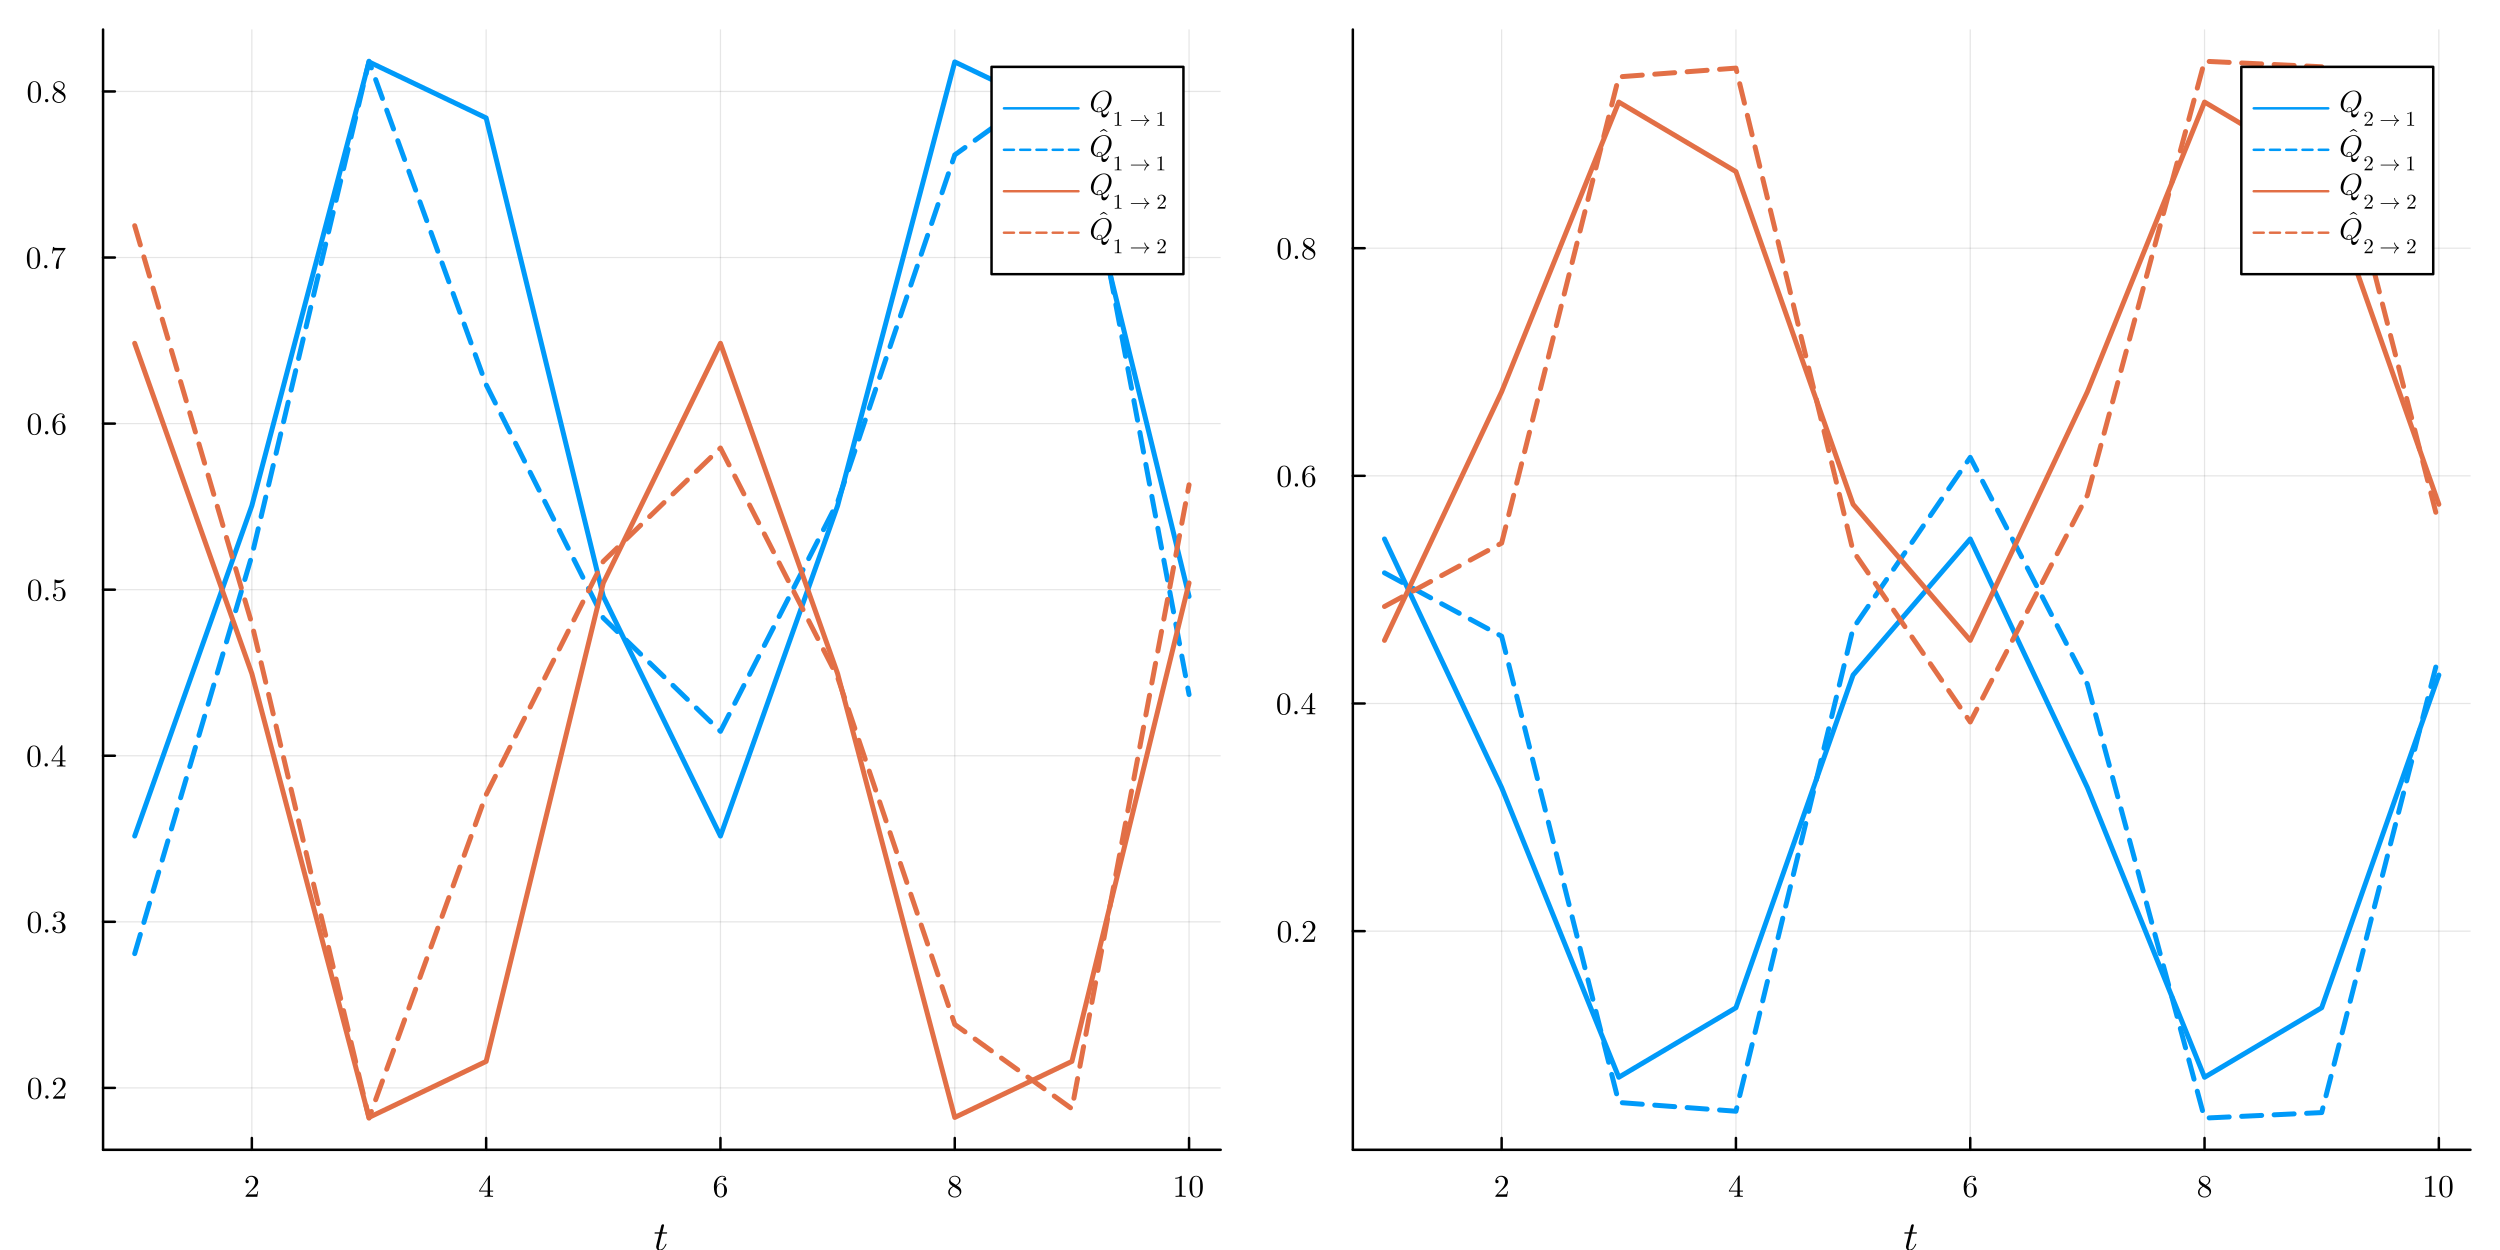 <svg xmlns="http://www.w3.org/2000/svg" xmlns:xlink="http://www.w3.org/1999/xlink" width="1000" height="500" viewBox="0 0 4000 2000">
<rect x="0" y="0" width="4000" height="2000" fill="#333333" stroke="none"/>
<defs>
  <clipPath id="clip690">
    <rect x="0" y="0" width="4000" height="2000"></rect>
  </clipPath>
</defs>
<path clip-path="url(#clip690)" d="
M0 2000 L4000 2000 L4000 0 L0 0  Z
  " fill="#ffffff" fill-rule="evenodd" fill-opacity="1"></path>
<defs>
  <clipPath id="clip691">
    <rect x="800" y="0" width="2801" height="2000"></rect>
  </clipPath>
</defs>
<defs>
  <clipPath id="clip692">
    <rect x="2162" y="47" width="1791" height="1793"></rect>
  </clipPath>
</defs>
<path clip-path="url(#clip690)" d="
M164.899 1839.7 L1953.1 1839.7 L1953.1 47.244 L164.899 47.244  Z
  " fill="#ffffff" fill-rule="evenodd" fill-opacity="1"></path>
<defs>
  <clipPath id="clip693">
    <rect x="164" y="47" width="1789" height="1793"></rect>
  </clipPath>
</defs>
<polyline clip-path="url(#clip693)" style="stroke:#000000; stroke-linecap:round; stroke-linejoin:round; stroke-width:2; stroke-opacity:0.1; fill:none" points="
  402.951,1839.7 402.951,47.244 
  "></polyline>
<polyline clip-path="url(#clip693)" style="stroke:#000000; stroke-linecap:round; stroke-linejoin:round; stroke-width:2; stroke-opacity:0.1; fill:none" points="
  777.836,1839.7 777.836,47.244 
  "></polyline>
<polyline clip-path="url(#clip693)" style="stroke:#000000; stroke-linecap:round; stroke-linejoin:round; stroke-width:2; stroke-opacity:0.1; fill:none" points="
  1152.72,1839.7 1152.72,47.244 
  "></polyline>
<polyline clip-path="url(#clip693)" style="stroke:#000000; stroke-linecap:round; stroke-linejoin:round; stroke-width:2; stroke-opacity:0.1; fill:none" points="
  1527.61,1839.7 1527.61,47.244 
  "></polyline>
<polyline clip-path="url(#clip693)" style="stroke:#000000; stroke-linecap:round; stroke-linejoin:round; stroke-width:2; stroke-opacity:0.1; fill:none" points="
  1902.49,1839.7 1902.49,47.244 
  "></polyline>
<polyline clip-path="url(#clip690)" style="stroke:#000000; stroke-linecap:round; stroke-linejoin:round; stroke-width:4; stroke-opacity:1; fill:none" points="
  164.899,1839.7 1953.1,1839.7 
  "></polyline>
<polyline clip-path="url(#clip690)" style="stroke:#000000; stroke-linecap:round; stroke-linejoin:round; stroke-width:4; stroke-opacity:1; fill:none" points="
  402.951,1839.7 402.951,1820.8 
  "></polyline>
<polyline clip-path="url(#clip690)" style="stroke:#000000; stroke-linecap:round; stroke-linejoin:round; stroke-width:4; stroke-opacity:1; fill:none" points="
  777.836,1839.7 777.836,1820.8 
  "></polyline>
<polyline clip-path="url(#clip690)" style="stroke:#000000; stroke-linecap:round; stroke-linejoin:round; stroke-width:4; stroke-opacity:1; fill:none" points="
  1152.72,1839.7 1152.72,1820.8 
  "></polyline>
<polyline clip-path="url(#clip690)" style="stroke:#000000; stroke-linecap:round; stroke-linejoin:round; stroke-width:4; stroke-opacity:1; fill:none" points="
  1527.61,1839.7 1527.61,1820.8 
  "></polyline>
<polyline clip-path="url(#clip690)" style="stroke:#000000; stroke-linecap:round; stroke-linejoin:round; stroke-width:4; stroke-opacity:1; fill:none" points="
  1902.49,1839.7 1902.49,1820.8 
  "></polyline>
<path clip-path="url(#clip690)" d="M392.847 1914.9 Q392.847 1913.99 392.921 1913.71 Q393.02 1913.44 393.415 1913.02 L403.124 1902.2 Q408.435 1896.22 408.435 1891.01 Q408.435 1887.63 406.656 1885.21 Q404.902 1882.79 401.666 1882.79 Q399.443 1882.79 397.566 1884.14 Q395.688 1885.5 394.824 1887.92 Q394.972 1887.87 395.491 1887.87 Q396.75 1887.87 397.442 1888.66 Q398.158 1889.46 398.158 1890.52 Q398.158 1891.88 397.269 1892.54 Q396.405 1893.19 395.54 1893.19 Q395.194 1893.19 394.725 1893.11 Q394.28 1893.04 393.564 1892.35 Q392.847 1891.63 392.847 1890.37 Q392.847 1886.84 395.515 1884.02 Q398.208 1881.2 402.309 1881.2 Q406.953 1881.2 409.991 1883.97 Q413.055 1886.71 413.055 1891.01 Q413.055 1892.52 412.585 1893.9 Q412.141 1895.26 411.523 1896.32 Q410.93 1897.39 409.3 1899.09 Q407.669 1900.79 406.36 1902 Q405.051 1903.22 402.111 1905.78 L396.75 1911 L405.866 1911 Q410.313 1911 410.658 1910.6 Q411.152 1909.89 411.77 1906.11 L413.055 1906.11 L411.622 1914.9 L392.847 1914.9 Z" fill="#000000" fill-rule="evenodd" fill-opacity="1"></path><path clip-path="url(#clip690)" d="M766.621 1906.55 L766.621 1904.99 L782.159 1881.25 Q782.555 1880.64 783.172 1880.66 Q783.74 1880.66 783.864 1880.88 Q783.987 1881.11 783.987 1881.97 L783.987 1904.99 L789.052 1904.99 L789.052 1906.55 L783.987 1906.55 L783.987 1910.95 Q783.987 1912.4 784.58 1912.87 Q785.198 1913.34 787.816 1913.34 L788.879 1913.34 L788.879 1914.9 Q786.804 1914.75 782.011 1914.75 Q777.243 1914.75 775.168 1914.9 L775.168 1913.34 L776.231 1913.34 Q778.849 1913.34 779.467 1912.9 Q780.084 1912.43 780.084 1910.95 L780.084 1906.55 L766.621 1906.55 M768.054 1904.99 L780.381 1904.99 L780.381 1886.12 L768.054 1904.99 Z" fill="#000000" fill-rule="evenodd" fill-opacity="1"></path><path clip-path="url(#clip690)" d="M1142.22 1898.92 Q1142.22 1890.96 1146.27 1886.1 Q1150.33 1881.2 1155.54 1881.2 Q1158.58 1881.2 1160.26 1882.76 Q1161.96 1884.29 1161.96 1886.66 Q1161.96 1887.97 1161.19 1888.54 Q1160.43 1889.11 1159.64 1889.11 Q1158.72 1889.11 1158.01 1888.49 Q1157.29 1887.87 1157.29 1886.76 Q1157.29 1884.49 1160.08 1884.49 Q1158.77 1882.46 1155.64 1882.46 Q1154.67 1882.46 1153.69 1882.76 Q1152.7 1883.03 1151.41 1883.97 Q1150.13 1884.91 1149.14 1886.39 Q1148.15 1887.87 1147.46 1890.67 Q1146.77 1893.46 1146.77 1897.09 L1146.77 1898.3 Q1148.84 1893.28 1153.09 1893.31 Q1157.34 1893.31 1160.28 1896.55 Q1163.22 1899.78 1163.22 1904.57 Q1163.22 1909.49 1160.16 1912.75 Q1157.09 1916.01 1152.8 1916.01 Q1150.87 1916.01 1149.11 1915.2 Q1147.39 1914.41 1145.76 1912.58 Q1144.15 1910.75 1143.19 1907.24 Q1142.22 1903.73 1142.22 1898.92 M1146.87 1903.46 Q1146.87 1908.43 1147.78 1910.8 Q1147.93 1911.19 1148.25 1911.74 Q1148.6 1912.28 1149.16 1913 Q1149.76 1913.69 1150.72 1914.16 Q1151.68 1914.6 1152.8 1914.6 Q1156.18 1914.6 1157.81 1911.32 Q1158.68 1909.49 1158.68 1904.52 Q1158.68 1899.46 1157.76 1897.61 Q1156.2 1894.47 1153.04 1894.47 Q1150.92 1894.47 1149.44 1895.93 Q1147.98 1897.39 1147.41 1899.34 Q1146.87 1901.29 1146.87 1903.46 Z" fill="#000000" fill-rule="evenodd" fill-opacity="1"></path><path clip-path="url(#clip690)" d="M1517.11 1907.27 Q1517.11 1901.61 1524.4 1897.95 Q1521.26 1895.83 1520.69 1895.21 Q1518.47 1892.74 1518.47 1889.65 Q1518.47 1886.12 1521.13 1883.67 Q1523.83 1881.2 1527.63 1881.2 Q1531.26 1881.2 1534.01 1883.3 Q1536.75 1885.4 1536.75 1888.74 Q1536.75 1893.43 1530.62 1896.59 Q1534.67 1899.11 1535.64 1900.18 Q1538.11 1902.92 1538.11 1906.4 Q1538.11 1910.45 1534.99 1913.24 Q1531.88 1916.01 1527.58 1916.01 Q1523.38 1916.01 1520.25 1913.57 Q1517.11 1911.12 1517.11 1907.27 M1519.63 1907.27 Q1519.63 1910.4 1521.97 1912.5 Q1524.35 1914.6 1527.63 1914.6 Q1530.82 1914.6 1533.19 1912.78 Q1535.59 1910.95 1535.59 1908.23 Q1535.59 1907.17 1535.22 1906.25 Q1534.87 1905.34 1534.15 1904.62 Q1533.46 1903.88 1533.02 1903.56 Q1532.6 1903.22 1531.78 1902.65 L1525.56 1898.72 Q1519.63 1902 1519.63 1907.27 M1520.69 1887.68 Q1520.69 1890.1 1523.23 1891.78 L1529.51 1895.83 Q1534.52 1892.89 1534.52 1888.74 Q1534.52 1886.05 1532.47 1884.27 Q1530.42 1882.46 1527.58 1882.46 Q1524.79 1882.46 1522.74 1883.95 Q1520.69 1885.4 1520.69 1887.68 Z" fill="#000000" fill-rule="evenodd" fill-opacity="1"></path><path clip-path="url(#clip690)" d="M1880.46 1886.02 L1880.46 1884.44 Q1886.53 1884.44 1889.67 1881.2 Q1890.54 1881.2 1890.68 1881.4 Q1890.83 1881.6 1890.83 1882.51 L1890.83 1910.9 Q1890.83 1912.4 1891.57 1912.87 Q1892.31 1913.34 1895.55 1913.34 L1897.16 1913.34 L1897.16 1914.9 Q1895.38 1914.75 1888.95 1914.75 Q1882.53 1914.75 1880.78 1914.9 L1880.78 1913.34 L1882.38 1913.34 Q1885.57 1913.34 1886.34 1912.9 Q1887.1 1912.43 1887.1 1910.9 L1887.1 1884.69 Q1884.46 1886.02 1880.46 1886.02 Z" fill="#000000" fill-rule="evenodd" fill-opacity="1"></path><path clip-path="url(#clip690)" d="M1903.23 1898.72 Q1903.23 1891.28 1905.11 1887.23 Q1907.73 1881.2 1913.91 1881.2 Q1915.21 1881.2 1916.57 1881.58 Q1917.96 1881.92 1919.69 1883.28 Q1921.44 1884.64 1922.5 1886.86 Q1924.53 1891.16 1924.53 1898.72 Q1924.53 1906.11 1922.65 1910.13 Q1919.91 1916.01 1913.86 1916.01 Q1911.58 1916.01 1909.26 1914.85 Q1906.96 1913.69 1905.51 1910.9 Q1903.23 1906.72 1903.23 1898.72 M1907.43 1898.1 Q1907.43 1905.73 1907.98 1908.77 Q1908.59 1912.06 1910.27 1913.49 Q1911.98 1914.9 1913.86 1914.9 Q1915.88 1914.9 1917.56 1913.39 Q1919.27 1911.86 1919.78 1908.58 Q1920.35 1905.34 1920.33 1898.1 Q1920.33 1891.06 1919.83 1888.24 Q1919.17 1884.96 1917.39 1883.65 Q1915.63 1882.32 1913.86 1882.32 Q1913.19 1882.32 1912.47 1882.51 Q1911.78 1882.71 1910.77 1883.28 Q1909.76 1883.85 1908.96 1885.26 Q1908.2 1886.66 1907.83 1888.79 Q1907.43 1891.53 1907.43 1898.1 Z" fill="#000000" fill-rule="evenodd" fill-opacity="1"></path><path clip-path="url(#clip690)" d="M1067.47 1972.43 Q1067.47 1973.33 1067.06 1973.56 Q1066.64 1973.75 1065.48 1973.75 L1059.29 1973.75 L1054.4 1993.21 Q1054.01 1994.91 1054.01 1996.36 Q1054.01 1997.97 1054.5 1998.68 Q1055.01 1999.39 1056.07 1999.39 Q1058.17 1999.39 1060.42 1997.49 Q1062.71 1995.59 1064.64 1990.95 Q1064.9 1990.34 1065.03 1990.21 Q1065.19 1990.05 1065.61 1990.05 Q1066.41 1990.05 1066.41 1990.69 Q1066.41 1990.92 1065.96 1991.95 Q1065.54 1992.98 1064.61 1994.49 Q1063.71 1996.01 1062.51 1997.42 Q1061.35 1998.84 1059.58 1999.87 Q1057.81 2000.87 1055.91 2000.87 Q1053.24 2000.87 1051.53 1999.16 Q1049.86 1997.46 1049.86 1994.78 Q1049.86 1993.91 1050.53 1991.14 Q1051.21 1988.34 1054.88 1973.75 L1049.05 1973.75 Q1048.25 1973.75 1047.93 1973.72 Q1047.64 1973.69 1047.41 1973.53 Q1047.22 1973.33 1047.22 1972.95 Q1047.22 1972.34 1047.47 1972.08 Q1047.73 1971.79 1048.05 1971.76 Q1048.41 1971.69 1049.21 1971.69 L1055.4 1971.69 L1057.97 1961.23 Q1058.23 1960.19 1058.88 1959.61 Q1059.55 1959 1059.94 1958.94 Q1060.32 1958.84 1060.61 1958.84 Q1061.48 1958.84 1062 1959.33 Q1062.51 1959.78 1062.51 1960.61 Q1062.51 1961.06 1059.81 1971.69 L1065.61 1971.69 Q1066.35 1971.69 1066.64 1971.72 Q1066.96 1971.76 1067.22 1971.92 Q1067.47 1972.08 1067.47 1972.43 Z" fill="#000000" fill-rule="evenodd" fill-opacity="1"></path><polyline clip-path="url(#clip693)" style="stroke:#000000; stroke-linecap:round; stroke-linejoin:round; stroke-width:2; stroke-opacity:0.1; fill:none" points="
  164.899,1740.62 1953.1,1740.62 
  "></polyline>
<polyline clip-path="url(#clip693)" style="stroke:#000000; stroke-linecap:round; stroke-linejoin:round; stroke-width:2; stroke-opacity:0.1; fill:none" points="
  164.899,1474.9 1953.1,1474.9 
  "></polyline>
<polyline clip-path="url(#clip693)" style="stroke:#000000; stroke-linecap:round; stroke-linejoin:round; stroke-width:2; stroke-opacity:0.1; fill:none" points="
  164.899,1209.19 1953.1,1209.19 
  "></polyline>
<polyline clip-path="url(#clip693)" style="stroke:#000000; stroke-linecap:round; stroke-linejoin:round; stroke-width:2; stroke-opacity:0.1; fill:none" points="
  164.899,943.472 1953.1,943.472 
  "></polyline>
<polyline clip-path="url(#clip693)" style="stroke:#000000; stroke-linecap:round; stroke-linejoin:round; stroke-width:2; stroke-opacity:0.1; fill:none" points="
  164.899,677.756 1953.1,677.756 
  "></polyline>
<polyline clip-path="url(#clip693)" style="stroke:#000000; stroke-linecap:round; stroke-linejoin:round; stroke-width:2; stroke-opacity:0.1; fill:none" points="
  164.899,412.041 1953.1,412.041 
  "></polyline>
<polyline clip-path="url(#clip693)" style="stroke:#000000; stroke-linecap:round; stroke-linejoin:round; stroke-width:2; stroke-opacity:0.1; fill:none" points="
  164.899,146.326 1953.1,146.326 
  "></polyline>
<polyline clip-path="url(#clip690)" style="stroke:#000000; stroke-linecap:round; stroke-linejoin:round; stroke-width:4; stroke-opacity:1; fill:none" points="
  164.899,1839.7 164.899,47.244 
  "></polyline>
<polyline clip-path="url(#clip690)" style="stroke:#000000; stroke-linecap:round; stroke-linejoin:round; stroke-width:4; stroke-opacity:1; fill:none" points="
  164.899,1740.62 183.796,1740.62 
  "></polyline>
<polyline clip-path="url(#clip690)" style="stroke:#000000; stroke-linecap:round; stroke-linejoin:round; stroke-width:4; stroke-opacity:1; fill:none" points="
  164.899,1474.9 183.796,1474.9 
  "></polyline>
<polyline clip-path="url(#clip690)" style="stroke:#000000; stroke-linecap:round; stroke-linejoin:round; stroke-width:4; stroke-opacity:1; fill:none" points="
  164.899,1209.19 183.796,1209.19 
  "></polyline>
<polyline clip-path="url(#clip690)" style="stroke:#000000; stroke-linecap:round; stroke-linejoin:round; stroke-width:4; stroke-opacity:1; fill:none" points="
  164.899,943.472 183.796,943.472 
  "></polyline>
<polyline clip-path="url(#clip690)" style="stroke:#000000; stroke-linecap:round; stroke-linejoin:round; stroke-width:4; stroke-opacity:1; fill:none" points="
  164.899,677.756 183.796,677.756 
  "></polyline>
<polyline clip-path="url(#clip690)" style="stroke:#000000; stroke-linecap:round; stroke-linejoin:round; stroke-width:4; stroke-opacity:1; fill:none" points="
  164.899,412.041 183.796,412.041 
  "></polyline>
<polyline clip-path="url(#clip690)" style="stroke:#000000; stroke-linecap:round; stroke-linejoin:round; stroke-width:4; stroke-opacity:1; fill:none" points="
  164.899,146.326 183.796,146.326 
  "></polyline>
<path clip-path="url(#clip690)" d="M44.795 1741.72 Q44.795 1734.28 46.673 1730.23 Q49.291 1724.2 55.467 1724.2 Q56.777 1724.2 58.135 1724.57 Q59.519 1724.92 61.248 1726.28 Q63.002 1727.64 64.064 1729.86 Q66.09 1734.16 66.09 1741.72 Q66.09 1749.1 64.212 1753.13 Q61.47 1759.01 55.418 1759.01 Q53.145 1759.01 50.823 1757.85 Q48.526 1756.69 47.068 1753.9 Q44.795 1749.72 44.795 1741.72 M48.995 1741.1 Q48.995 1748.73 49.538 1751.77 Q50.156 1755.06 51.836 1756.49 Q53.541 1757.9 55.418 1757.9 Q57.444 1757.9 59.123 1756.39 Q60.828 1754.86 61.347 1751.57 Q61.915 1748.34 61.89 1741.1 Q61.89 1734.06 61.396 1731.24 Q60.729 1727.96 58.95 1726.65 Q57.197 1725.31 55.418 1725.31 Q54.751 1725.31 54.035 1725.51 Q53.343 1725.71 52.33 1726.28 Q51.317 1726.85 50.527 1728.25 Q49.761 1729.66 49.39 1731.79 Q48.995 1734.53 48.995 1741.1 Z" fill="#000000" fill-rule="evenodd" fill-opacity="1"></path><path clip-path="url(#clip690)" d="M73.18 1757.08 Q72.414 1756.27 72.414 1755.21 Q72.414 1754.14 73.18 1753.38 Q73.945 1752.59 75.106 1752.59 Q76.218 1752.59 76.959 1753.33 Q77.725 1754.04 77.725 1755.23 Q77.725 1756.39 76.91 1757.16 Q76.119 1757.9 75.106 1757.9 Q73.945 1757.9 73.18 1757.08 Z" fill="#000000" fill-rule="evenodd" fill-opacity="1"></path><path clip-path="url(#clip690)" d="M84.691 1757.9 Q84.691 1756.98 84.766 1756.71 Q84.864 1756.44 85.26 1756.02 L94.968 1745.2 Q100.279 1739.22 100.279 1734.01 Q100.279 1730.63 98.501 1728.2 Q96.747 1725.78 93.51 1725.78 Q91.287 1725.78 89.41 1727.14 Q87.532 1728.5 86.668 1730.92 Q86.816 1730.87 87.335 1730.87 Q88.594 1730.87 89.286 1731.66 Q90.003 1732.45 90.003 1733.52 Q90.003 1734.87 89.113 1735.54 Q88.249 1736.18 87.384 1736.18 Q87.038 1736.18 86.569 1736.11 Q86.124 1736.04 85.408 1735.34 Q84.691 1734.63 84.691 1733.37 Q84.691 1729.84 87.359 1727.02 Q90.052 1724.2 94.153 1724.2 Q98.797 1724.2 101.836 1726.97 Q104.899 1729.71 104.899 1734.01 Q104.899 1735.52 104.429 1736.9 Q103.985 1738.26 103.367 1739.32 Q102.774 1740.38 101.144 1742.09 Q99.513 1743.79 98.204 1745 Q96.895 1746.21 93.955 1748.78 L88.594 1754 L97.71 1754 Q102.157 1754 102.503 1753.6 Q102.997 1752.88 103.614 1749.1 L104.899 1749.1 L103.466 1757.9 L84.691 1757.9 Z" fill="#000000" fill-rule="evenodd" fill-opacity="1"></path><path clip-path="url(#clip690)" d="M44.4 1476 Q44.4 1468.57 46.278 1464.52 Q48.896 1458.49 55.072 1458.49 Q56.381 1458.49 57.74 1458.86 Q59.123 1459.2 60.853 1460.56 Q62.607 1461.92 63.669 1464.14 Q65.695 1468.44 65.695 1476 Q65.695 1483.39 63.817 1487.42 Q61.075 1493.29 55.023 1493.29 Q52.75 1493.29 50.428 1492.13 Q48.13 1490.97 46.673 1488.18 Q44.4 1484.01 44.4 1476 M48.6 1475.38 Q48.6 1483.02 49.143 1486.06 Q49.761 1489.34 51.441 1490.77 Q53.145 1492.18 55.023 1492.18 Q57.048 1492.18 58.728 1490.68 Q60.433 1489.14 60.952 1485.86 Q61.52 1482.62 61.495 1475.38 Q61.495 1468.34 61.001 1465.53 Q60.334 1462.24 58.555 1460.93 Q56.801 1459.6 55.023 1459.6 Q54.356 1459.6 53.639 1459.8 Q52.948 1459.99 51.935 1460.56 Q50.922 1461.13 50.131 1462.54 Q49.366 1463.95 48.995 1466.07 Q48.6 1468.81 48.6 1475.38 Z" fill="#000000" fill-rule="evenodd" fill-opacity="1"></path><path clip-path="url(#clip690)" d="M72.784 1491.37 Q72.019 1490.55 72.019 1489.49 Q72.019 1488.43 72.784 1487.66 Q73.55 1486.87 74.711 1486.87 Q75.823 1486.87 76.564 1487.61 Q77.33 1488.33 77.33 1489.51 Q77.33 1490.68 76.515 1491.44 Q75.724 1492.18 74.711 1492.18 Q73.55 1492.18 72.784 1491.37 Z" fill="#000000" fill-rule="evenodd" fill-opacity="1"></path><path clip-path="url(#clip690)" d="M83.901 1485.36 Q83.901 1483.86 84.766 1483.14 Q85.63 1482.43 86.742 1482.43 Q87.903 1482.43 88.718 1483.19 Q89.558 1483.93 89.558 1485.24 Q89.558 1486.65 88.57 1487.44 Q87.606 1488.23 86.223 1488.03 Q87.433 1490.06 89.657 1490.97 Q91.905 1491.89 93.98 1491.89 Q96.154 1491.89 97.908 1490.01 Q99.686 1488.13 99.686 1483.54 Q99.686 1479.63 98.155 1477.39 Q96.648 1475.14 93.659 1475.14 L91.435 1475.14 Q90.67 1475.14 90.447 1475.06 Q90.225 1474.99 90.225 1474.57 Q90.225 1474.08 90.991 1473.98 Q91.757 1473.98 92.967 1473.83 Q95.907 1473.73 97.463 1471.19 Q98.871 1468.81 98.871 1465.43 Q98.871 1462.34 97.389 1461.06 Q95.931 1459.75 94.029 1459.75 Q92.251 1459.75 90.299 1460.49 Q88.347 1461.23 87.285 1462.88 Q90.423 1462.88 90.423 1465.43 Q90.423 1466.54 89.706 1467.28 Q89.014 1468 87.853 1468 Q86.742 1468 86.001 1467.31 Q85.26 1466.59 85.26 1465.38 Q85.26 1462.49 87.829 1460.49 Q90.423 1458.49 94.227 1458.49 Q97.982 1458.49 100.749 1460.46 Q103.54 1462.44 103.54 1465.48 Q103.54 1468.47 101.564 1470.91 Q99.588 1473.36 96.45 1474.37 Q100.304 1475.14 102.601 1477.76 Q104.899 1480.35 104.899 1483.54 Q104.899 1487.49 101.786 1490.4 Q98.674 1493.29 94.128 1493.29 Q89.928 1493.29 86.915 1491.02 Q83.901 1488.75 83.901 1485.36 Z" fill="#000000" fill-rule="evenodd" fill-opacity="1"></path><path clip-path="url(#clip690)" d="M43.684 1210.29 Q43.684 1202.85 45.561 1198.8 Q48.18 1192.77 54.356 1192.77 Q55.665 1192.77 57.024 1193.14 Q58.407 1193.49 60.136 1194.85 Q61.89 1196.21 62.952 1198.43 Q64.978 1202.73 64.978 1210.29 Q64.978 1217.67 63.101 1221.7 Q60.359 1227.58 54.306 1227.58 Q52.034 1227.58 49.711 1226.42 Q47.414 1225.26 45.956 1222.47 Q43.684 1218.29 43.684 1210.29 M47.883 1209.67 Q47.883 1217.3 48.427 1220.34 Q49.044 1223.63 50.724 1225.06 Q52.429 1226.47 54.306 1226.47 Q56.332 1226.47 58.012 1224.96 Q59.716 1223.43 60.235 1220.14 Q60.803 1216.91 60.779 1209.67 Q60.779 1202.63 60.285 1199.81 Q59.617 1196.53 57.839 1195.22 Q56.085 1193.88 54.306 1193.88 Q53.639 1193.88 52.923 1194.08 Q52.231 1194.28 51.218 1194.85 Q50.206 1195.42 49.415 1196.82 Q48.649 1198.23 48.279 1200.36 Q47.883 1203.1 47.883 1209.67 Z" fill="#000000" fill-rule="evenodd" fill-opacity="1"></path><path clip-path="url(#clip690)" d="M72.068 1225.65 Q71.302 1224.84 71.302 1223.77 Q71.302 1222.71 72.068 1221.95 Q72.834 1221.16 73.995 1221.16 Q75.106 1221.16 75.848 1221.9 Q76.613 1222.61 76.613 1223.8 Q76.613 1224.96 75.798 1225.73 Q75.008 1226.47 73.995 1226.47 Q72.834 1226.47 72.068 1225.65 Z" fill="#000000" fill-rule="evenodd" fill-opacity="1"></path><path clip-path="url(#clip690)" d="M82.468 1218.12 L82.468 1216.56 L98.007 1192.82 Q98.402 1192.2 99.019 1192.23 Q99.588 1192.23 99.711 1192.45 Q99.835 1192.67 99.835 1193.54 L99.835 1216.56 L104.899 1216.56 L104.899 1218.12 L99.835 1218.12 L99.835 1222.51 Q99.835 1223.97 100.427 1224.44 Q101.045 1224.91 103.664 1224.91 L104.726 1224.91 L104.726 1226.47 Q102.651 1226.32 97.858 1226.32 Q93.091 1226.32 91.016 1226.47 L91.016 1224.91 L92.078 1224.91 Q94.696 1224.91 95.314 1224.47 Q95.931 1224 95.931 1222.51 L95.931 1218.12 L82.468 1218.12 M83.901 1216.56 L96.228 1216.56 L96.228 1197.69 L83.901 1216.56 Z" fill="#000000" fill-rule="evenodd" fill-opacity="1"></path><path clip-path="url(#clip690)" d="M44.795 944.571 Q44.795 937.136 46.673 933.084 Q49.291 927.057 55.467 927.057 Q56.777 927.057 58.135 927.427 Q59.519 927.773 61.248 929.132 Q63.002 930.49 64.064 932.714 Q66.09 937.012 66.09 944.571 Q66.09 951.958 64.212 955.984 Q61.47 961.864 55.418 961.864 Q53.145 961.864 50.823 960.703 Q48.526 959.542 47.068 956.75 Q44.795 952.575 44.795 944.571 M48.995 943.954 Q48.995 951.587 49.538 954.626 Q50.156 957.911 51.836 959.344 Q53.541 960.752 55.418 960.752 Q57.444 960.752 59.123 959.245 Q60.828 957.713 61.347 954.428 Q61.915 951.192 61.89 943.954 Q61.89 936.913 61.396 934.097 Q60.729 930.811 58.95 929.502 Q57.197 928.168 55.418 928.168 Q54.751 928.168 54.035 928.366 Q53.343 928.563 52.33 929.132 Q51.317 929.7 50.527 931.108 Q49.761 932.516 49.39 934.641 Q48.995 937.383 48.995 943.954 Z" fill="#000000" fill-rule="evenodd" fill-opacity="1"></path><path clip-path="url(#clip690)" d="M73.18 959.937 Q72.414 959.122 72.414 958.059 Q72.414 956.997 73.18 956.231 Q73.945 955.441 75.106 955.441 Q76.218 955.441 76.959 956.182 Q77.725 956.898 77.725 958.084 Q77.725 959.245 76.91 960.011 Q76.119 960.752 75.106 960.752 Q73.945 960.752 73.18 959.937 Z" fill="#000000" fill-rule="evenodd" fill-opacity="1"></path><path clip-path="url(#clip690)" d="M84.691 952.6 Q84.691 951.093 85.507 950.525 Q86.322 949.932 87.186 949.932 Q88.347 949.932 89.014 950.673 Q89.706 951.389 89.706 952.402 Q89.706 953.415 89.014 954.156 Q88.347 954.873 87.186 954.873 Q86.618 954.873 86.322 954.774 Q86.989 957.096 89.014 958.776 Q91.065 960.456 93.757 960.456 Q97.142 960.456 99.168 957.17 Q100.378 955.045 100.378 950.228 Q100.378 945.979 99.464 943.855 Q98.056 940.619 95.166 940.619 Q91.065 940.619 88.644 944.151 Q88.347 944.596 88.002 944.621 Q87.508 944.621 87.384 944.349 Q87.285 944.052 87.285 943.287 L87.285 928.316 Q87.285 927.106 87.779 927.106 Q87.977 927.106 88.397 927.254 Q91.584 928.662 95.116 928.687 Q98.748 928.687 102.008 927.205 Q102.255 927.057 102.404 927.057 Q102.898 927.057 102.922 927.625 Q102.922 927.822 102.503 928.415 Q102.107 928.983 101.243 929.749 Q100.378 930.49 99.266 931.207 Q98.155 931.923 96.524 932.417 Q94.919 932.887 93.14 932.887 Q91.016 932.887 88.842 932.22 L88.842 942.076 Q91.46 939.507 95.264 939.507 Q99.316 939.507 102.107 942.768 Q104.899 946.029 104.899 950.574 Q104.899 955.342 101.588 958.603 Q98.303 961.864 93.856 961.864 Q89.805 961.864 87.236 958.973 Q84.691 956.083 84.691 952.6 Z" fill="#000000" fill-rule="evenodd" fill-opacity="1"></path><path clip-path="url(#clip690)" d="M44.4 678.856 Q44.4 671.42 46.278 667.369 Q48.896 661.341 55.072 661.341 Q56.381 661.341 57.74 661.712 Q59.123 662.058 60.853 663.416 Q62.607 664.775 63.669 666.998 Q65.695 671.297 65.695 678.856 Q65.695 686.242 63.817 690.269 Q61.075 696.148 55.023 696.148 Q52.75 696.148 50.428 694.987 Q48.13 693.826 46.673 691.035 Q44.4 686.86 44.4 678.856 M48.6 678.238 Q48.6 685.872 49.143 688.91 Q49.761 692.196 51.441 693.628 Q53.145 695.036 55.023 695.036 Q57.048 695.036 58.728 693.53 Q60.433 691.998 60.952 688.712 Q61.52 685.476 61.495 678.238 Q61.495 671.198 61.001 668.382 Q60.334 665.096 58.555 663.787 Q56.801 662.453 55.023 662.453 Q54.356 662.453 53.639 662.65 Q52.948 662.848 51.935 663.416 Q50.922 663.984 50.131 665.392 Q49.366 666.801 48.995 668.925 Q48.6 671.667 48.6 678.238 Z" fill="#000000" fill-rule="evenodd" fill-opacity="1"></path><path clip-path="url(#clip690)" d="M72.784 694.221 Q72.019 693.406 72.019 692.344 Q72.019 691.282 72.784 690.516 Q73.55 689.725 74.711 689.725 Q75.823 689.725 76.564 690.466 Q77.33 691.183 77.33 692.369 Q77.33 693.53 76.515 694.295 Q75.724 695.036 74.711 695.036 Q73.55 695.036 72.784 694.221 Z" fill="#000000" fill-rule="evenodd" fill-opacity="1"></path><path clip-path="url(#clip690)" d="M83.901 679.053 Q83.901 671.099 87.952 666.232 Q92.004 661.341 97.216 661.341 Q100.255 661.341 101.934 662.897 Q103.639 664.429 103.639 666.801 Q103.639 668.11 102.873 668.678 Q102.107 669.246 101.317 669.246 Q100.403 669.246 99.686 668.629 Q98.97 668.011 98.97 666.899 Q98.97 664.627 101.761 664.627 Q100.452 662.601 97.315 662.601 Q96.351 662.601 95.363 662.897 Q94.375 663.169 93.091 664.108 Q91.806 665.047 90.818 666.529 Q89.83 668.011 89.138 670.802 Q88.446 673.594 88.446 677.225 L88.446 678.436 Q90.521 673.421 94.77 673.446 Q99.019 673.446 101.959 676.682 Q104.899 679.918 104.899 684.71 Q104.899 689.626 101.836 692.887 Q98.772 696.148 94.474 696.148 Q92.547 696.148 90.793 695.333 Q89.064 694.542 87.433 692.714 Q85.828 690.886 84.864 687.378 Q83.901 683.871 83.901 679.053 M88.545 683.599 Q88.545 688.564 89.459 690.936 Q89.607 691.331 89.928 691.874 Q90.274 692.418 90.843 693.134 Q91.435 693.826 92.399 694.295 Q93.362 694.74 94.474 694.74 Q97.858 694.74 99.489 691.455 Q100.353 689.626 100.353 684.661 Q100.353 679.597 99.439 677.744 Q97.883 674.607 94.721 674.607 Q92.597 674.607 91.114 676.064 Q89.657 677.522 89.089 679.473 Q88.545 681.425 88.545 683.599 Z" fill="#000000" fill-rule="evenodd" fill-opacity="1"></path><path clip-path="url(#clip690)" d="M42.992 413.14 Q42.992 405.705 44.87 401.653 Q47.488 395.626 53.664 395.626 Q54.973 395.626 56.332 395.996 Q57.715 396.342 59.445 397.701 Q61.199 399.059 62.261 401.283 Q64.286 405.581 64.286 413.14 Q64.286 420.527 62.409 424.553 Q59.667 430.433 53.615 430.433 Q51.342 430.433 49.02 429.272 Q46.722 428.111 45.265 425.319 Q42.992 421.144 42.992 413.14 M47.192 412.523 Q47.192 420.156 47.735 423.195 Q48.353 426.48 50.033 427.913 Q51.737 429.321 53.615 429.321 Q55.64 429.321 57.32 427.814 Q59.025 426.282 59.543 422.997 Q60.112 419.761 60.087 412.523 Q60.087 405.482 59.593 402.666 Q58.926 399.381 57.147 398.071 Q55.393 396.737 53.615 396.737 Q52.948 396.737 52.231 396.935 Q51.539 397.133 50.527 397.701 Q49.514 398.269 48.723 399.677 Q47.958 401.085 47.587 403.21 Q47.192 405.952 47.192 412.523 Z" fill="#000000" fill-rule="evenodd" fill-opacity="1"></path><path clip-path="url(#clip690)" d="M71.376 428.506 Q70.611 427.691 70.611 426.628 Q70.611 425.566 71.376 424.8 Q72.142 424.01 73.303 424.01 Q74.415 424.01 75.156 424.751 Q75.922 425.467 75.922 426.653 Q75.922 427.814 75.106 428.58 Q74.316 429.321 73.303 429.321 Q72.142 429.321 71.376 428.506 Z" fill="#000000" fill-rule="evenodd" fill-opacity="1"></path><path clip-path="url(#clip690)" d="M83.209 405.532 L84.864 395.132 L86.124 395.132 Q86.272 395.749 86.519 396.021 Q86.791 396.293 88.224 396.515 Q89.681 396.737 92.621 396.737 L104.899 396.737 Q104.899 397.898 104.454 398.516 L97.611 408.126 Q95.437 411.164 94.474 416.772 Q93.906 420.527 93.93 425.072 L93.93 427.641 Q93.93 430.433 91.584 430.433 Q89.261 430.433 89.261 427.641 Q89.261 417.982 95.487 408.62 Q96.154 407.656 98.599 404.222 Q101.07 400.789 101.169 400.64 L90.694 400.64 Q86.1 400.64 85.729 400.937 Q85.235 401.382 84.469 405.532 L83.209 405.532 Z" fill="#000000" fill-rule="evenodd" fill-opacity="1"></path><path clip-path="url(#clip690)" d="M44.4 147.425 Q44.4 139.989 46.278 135.938 Q48.896 129.91 55.072 129.91 Q56.381 129.91 57.74 130.281 Q59.123 130.627 60.853 131.985 Q62.607 133.344 63.669 135.567 Q65.695 139.866 65.695 147.425 Q65.695 154.811 63.817 158.838 Q61.075 164.717 55.023 164.717 Q52.75 164.717 50.428 163.556 Q48.13 162.395 46.673 159.604 Q44.4 155.429 44.4 147.425 M48.6 146.807 Q48.6 154.441 49.143 157.479 Q49.761 160.765 51.441 162.197 Q53.145 163.606 55.023 163.606 Q57.048 163.606 58.728 162.099 Q60.433 160.567 60.952 157.281 Q61.52 154.045 61.495 146.807 Q61.495 139.767 61.001 136.951 Q60.334 133.665 58.555 132.356 Q56.801 131.022 55.023 131.022 Q54.356 131.022 53.639 131.219 Q52.948 131.417 51.935 131.985 Q50.922 132.553 50.131 133.961 Q49.366 135.37 48.995 137.494 Q48.6 140.236 48.6 146.807 Z" fill="#000000" fill-rule="evenodd" fill-opacity="1"></path><path clip-path="url(#clip690)" d="M72.784 162.79 Q72.019 161.975 72.019 160.913 Q72.019 159.851 72.784 159.085 Q73.55 158.294 74.711 158.294 Q75.823 158.294 76.564 159.035 Q77.33 159.752 77.33 160.938 Q77.33 162.099 76.515 162.864 Q75.724 163.606 74.711 163.606 Q73.55 163.606 72.784 162.79 Z" fill="#000000" fill-rule="evenodd" fill-opacity="1"></path><path clip-path="url(#clip690)" d="M83.901 155.972 Q83.901 150.315 91.188 146.659 Q88.051 144.535 87.483 143.917 Q85.26 141.447 85.26 138.359 Q85.26 134.826 87.927 132.38 Q90.62 129.91 94.424 129.91 Q98.056 129.91 100.798 132.01 Q103.54 134.11 103.54 137.445 Q103.54 142.138 97.414 145.3 Q101.465 147.82 102.428 148.882 Q104.899 151.624 104.899 155.108 Q104.899 159.159 101.786 161.95 Q98.674 164.717 94.375 164.717 Q90.175 164.717 87.038 162.272 Q83.901 159.826 83.901 155.972 M86.421 155.972 Q86.421 159.11 88.767 161.209 Q91.139 163.309 94.424 163.309 Q97.611 163.309 99.983 161.481 Q102.379 159.653 102.379 156.936 Q102.379 155.873 102.008 154.959 Q101.663 154.045 100.946 153.329 Q100.255 152.588 99.81 152.267 Q99.39 151.921 98.575 151.353 L92.349 147.425 Q86.421 150.71 86.421 155.972 M87.483 136.382 Q87.483 138.803 90.027 140.483 L96.302 144.535 Q101.317 141.595 101.317 137.445 Q101.317 134.752 99.266 132.973 Q97.216 131.17 94.375 131.17 Q91.584 131.17 89.533 132.652 Q87.483 134.11 87.483 136.382 Z" fill="#000000" fill-rule="evenodd" fill-opacity="1"></path><polyline clip-path="url(#clip693)" style="stroke:#009af9; stroke-linecap:round; stroke-linejoin:round; stroke-width:8; stroke-opacity:1; fill:none" points="
  215.508,1337.65 402.951,809.154 590.394,99.067 777.836,188.709 965.279,954.198 1152.72,1337.65 1340.16,809.154 1527.61,99.067 1715.05,188.709 1902.49,954.198 
  
  "></polyline>
<polyline clip-path="url(#clip693)" style="stroke:#009af9; stroke-linecap:round; stroke-linejoin:round; stroke-width:8; stroke-opacity:1; fill:none" stroke-dasharray="32, 20" points="
  215.508,1525.79 402.951,889.108 590.394,97.974 777.836,615.513 965.279,988.811 1152.72,1170.12 1340.16,803.256 1527.61,247.855 1715.05,112.882 1902.49,1111.27 
  
  "></polyline>
<polyline clip-path="url(#clip693)" style="stroke:#e26f46; stroke-linecap:round; stroke-linejoin:round; stroke-width:8; stroke-opacity:1; fill:none" points="
  215.508,549.29 402.951,1077.79 590.394,1787.88 777.836,1698.23 965.279,932.746 1152.72,549.29 1340.16,1077.79 1527.61,1787.88 1715.05,1698.23 1902.49,932.746 
  
  "></polyline>
<polyline clip-path="url(#clip693)" style="stroke:#e26f46; stroke-linecap:round; stroke-linejoin:round; stroke-width:8; stroke-opacity:1; fill:none" stroke-dasharray="32, 20" points="
  215.508,361.149 402.951,997.835 590.394,1788.97 777.836,1271.43 965.279,898.133 1152.72,716.825 1340.16,1083.69 1527.61,1639.09 1715.05,1774.06 1902.49,775.677 
  
  "></polyline>
<path clip-path="url(#clip690)" d="
M1586.46 438.647 L1893.49 438.647 L1893.49 106.993 L1586.46 106.993  Z
  " fill="#ffffff" fill-rule="evenodd" fill-opacity="1"></path>
<polyline clip-path="url(#clip690)" style="stroke:#000000; stroke-linecap:round; stroke-linejoin:round; stroke-width:4; stroke-opacity:1; fill:none" points="
  1586.46,438.647 1893.49,438.647 1893.49,106.993 1586.46,106.993 1586.46,438.647 
  "></polyline>
<polyline clip-path="url(#clip690)" style="stroke:#009af9; stroke-linecap:round; stroke-linejoin:round; stroke-width:4; stroke-opacity:1; fill:none" points="
  1606.33,173.324 1725.54,173.324 
  "></polyline>
<path clip-path="url(#clip690)" d="M1778.58 157.734 Q1778.58 161.107 1777.36 164.456 Q1776.14 167.782 1774.1 170.476 Q1772.09 173.17 1769.47 175.254 Q1766.87 177.315 1764.08 178.369 Q1764.43 181.18 1765.13 182.234 Q1765.86 183.311 1767.47 183.311 Q1768.41 183.311 1769.42 182.89 Q1770.45 182.468 1771.5 181.367 Q1772.56 180.29 1773.1 178.697 Q1773.26 178.182 1773.68 178.182 Q1773.85 178.182 1774.01 178.322 Q1774.2 178.44 1774.2 178.65 Q1774.2 178.838 1773.99 179.517 Q1773.8 180.22 1773.4 181.297 Q1773 182.375 1772.32 183.499 Q1771.64 184.647 1770.8 185.654 Q1769.98 186.661 1768.76 187.293 Q1767.54 187.949 1766.19 187.949 Q1765.06 187.949 1764.24 187.527 Q1763.45 187.106 1763.05 186.567 Q1762.67 186.028 1762.46 185.162 Q1762.25 184.319 1762.23 183.85 Q1762.2 183.382 1762.2 182.679 Q1762.2 181.953 1762.39 178.978 Q1759.86 179.704 1757.71 179.704 Q1752.39 179.704 1748.9 176.214 Q1745.41 172.725 1745.41 166.892 Q1745.41 162.817 1747.24 158.765 Q1749.06 154.689 1751.97 151.668 Q1754.87 148.623 1758.69 146.726 Q1762.53 144.828 1766.33 144.828 Q1771.71 144.828 1775.13 148.412 Q1778.58 151.972 1778.58 157.734 M1774.34 156.212 Q1774.34 151.48 1772.02 148.763 Q1769.72 146.023 1766.05 146.023 Q1763.24 146.023 1760.12 147.826 Q1757.03 149.63 1754.52 153.12 Q1752.06 156.61 1750.84 160.99 Q1749.65 165.37 1749.65 168.438 Q1749.65 171.834 1750.99 174.387 Q1752.32 176.917 1755.01 177.971 Q1754.73 177.409 1754.73 176.449 Q1754.73 174.575 1756.23 173.076 Q1757.73 171.553 1759.63 171.553 Q1760.47 171.553 1761.13 171.811 Q1761.81 172.045 1762.23 172.537 Q1762.67 173.029 1762.95 173.497 Q1763.26 173.942 1763.42 174.669 Q1763.61 175.371 1763.68 175.746 Q1763.75 176.097 1763.84 176.73 Q1766.14 175.442 1768.01 173.333 Q1769.89 171.202 1771.03 168.953 Q1772.18 166.682 1772.96 164.222 Q1773.73 161.739 1774.03 159.772 Q1774.34 157.781 1774.34 156.212 M1762.53 176.683 Q1762.53 174.505 1761.83 173.568 Q1761.15 172.607 1759.63 172.607 Q1758.13 172.607 1756.96 173.802 Q1755.79 174.996 1755.79 176.449 Q1755.79 177.175 1756 177.643 Q1756.23 178.088 1756.65 178.276 Q1757.08 178.44 1757.33 178.486 Q1757.59 178.51 1757.99 178.51 Q1760.03 178.51 1762.02 177.643 Q1762.37 177.503 1762.44 177.362 Q1762.53 177.222 1762.53 176.683 Z" fill="#000000" fill-rule="evenodd" fill-opacity="1"></path><path clip-path="url(#clip690)" d="M1783.37 181.992 L1783.37 180.942 Q1787.4 180.942 1789.48 178.794 Q1790.06 178.794 1790.16 178.926 Q1790.26 179.057 1790.26 179.663 L1790.26 198.502 Q1790.26 199.502 1790.75 199.814 Q1791.24 200.125 1793.39 200.125 L1794.45 200.125 L1794.45 201.158 Q1793.27 201.06 1789.01 201.06 Q1784.75 201.06 1783.58 201.158 L1783.58 200.125 L1784.65 200.125 Q1786.76 200.125 1787.27 199.83 Q1787.78 199.519 1787.78 198.502 L1787.78 181.106 Q1786.03 181.992 1783.37 181.992 Z" fill="#000000" fill-rule="evenodd" fill-opacity="1"></path><path clip-path="url(#clip690)" d="M1838.73 192.321 Q1839.02 192.436 1839.02 192.764 Q1839.02 193.092 1838.73 193.206 Q1836.27 194.026 1834.12 196.699 Q1832.59 198.682 1832.17 200.961 Q1832.12 201.191 1831.94 201.339 Q1831.76 201.486 1831.51 201.486 Q1831.23 201.486 1831.04 201.289 Q1830.84 201.109 1830.84 200.83 Q1830.84 200.814 1830.86 200.765 Q1830.87 200.699 1830.87 200.683 Q1831.36 198.027 1833.09 195.846 Q1834.17 194.469 1835.71 193.436 L1809.98 193.436 Q1809.71 193.436 1809.51 193.239 Q1809.31 193.042 1809.31 192.764 Q1809.31 192.485 1809.51 192.288 Q1809.71 192.091 1809.98 192.091 L1835.71 192.091 Q1834.17 191.058 1833.09 189.681 Q1831.36 187.501 1830.87 184.844 Q1830.87 184.828 1830.86 184.779 Q1830.84 184.713 1830.84 184.697 Q1830.84 184.418 1831.04 184.238 Q1831.23 184.041 1831.51 184.041 Q1831.76 184.041 1831.94 184.189 Q1832.12 184.336 1832.17 184.566 Q1832.59 186.845 1834.12 188.829 Q1836.27 191.501 1838.73 192.321 Z" fill="#000000" fill-rule="evenodd" fill-opacity="1"></path><path clip-path="url(#clip690)" d="M1851.88 181.992 L1851.88 180.942 Q1855.91 180.942 1858 178.794 Q1858.57 178.794 1858.67 178.926 Q1858.77 179.057 1858.77 179.663 L1858.77 198.502 Q1858.77 199.502 1859.26 199.814 Q1859.75 200.125 1861.9 200.125 L1862.96 200.125 L1862.96 201.158 Q1861.78 201.06 1857.52 201.06 Q1853.26 201.06 1852.09 201.158 L1852.09 200.125 L1853.16 200.125 Q1855.27 200.125 1855.78 199.83 Q1856.29 199.519 1856.29 198.502 L1856.29 181.106 Q1854.54 181.992 1851.88 181.992 Z" fill="#000000" fill-rule="evenodd" fill-opacity="1"></path><polyline clip-path="url(#clip690)" style="stroke:#009af9; stroke-linecap:round; stroke-linejoin:round; stroke-width:4; stroke-opacity:1; fill:none" stroke-dasharray="16, 10" points="
  1606.33,239.654 1725.54,239.654 
  "></polyline>
<path clip-path="url(#clip690)" d="M1772 210.518 L1771.59 211.19 Q1769.04 210.092 1765.88 208.337 Q1762.72 210.092 1760.17 211.19 L1759.78 210.518 Q1762.55 208.108 1765.88 206.255 Q1769.24 208.124 1772 210.518 Z" fill="#000000" fill-rule="evenodd" fill-opacity="1"></path><path clip-path="url(#clip690)" d="M1778.58 229.068 Q1778.58 232.441 1777.36 235.79 Q1776.14 239.116 1774.1 241.81 Q1772.09 244.503 1769.47 246.588 Q1766.87 248.649 1764.08 249.703 Q1764.43 252.514 1765.13 253.568 Q1765.86 254.645 1767.47 254.645 Q1768.41 254.645 1769.42 254.223 Q1770.45 253.802 1771.5 252.701 Q1772.56 251.624 1773.1 250.031 Q1773.26 249.516 1773.68 249.516 Q1773.85 249.516 1774.01 249.656 Q1774.2 249.773 1774.2 249.984 Q1774.2 250.171 1773.99 250.851 Q1773.8 251.553 1773.4 252.631 Q1773 253.708 1772.32 254.832 Q1771.64 255.98 1770.8 256.987 Q1769.98 257.995 1768.76 258.627 Q1767.54 259.283 1766.19 259.283 Q1765.06 259.283 1764.24 258.861 Q1763.45 258.44 1763.05 257.901 Q1762.67 257.362 1762.46 256.495 Q1762.25 255.652 1762.23 255.184 Q1762.2 254.715 1762.2 254.013 Q1762.2 253.287 1762.39 250.312 Q1759.86 251.038 1757.71 251.038 Q1752.39 251.038 1748.9 247.548 Q1745.41 244.058 1745.41 238.226 Q1745.41 234.15 1747.24 230.098 Q1749.06 226.023 1751.97 223.001 Q1754.87 219.956 1758.69 218.059 Q1762.53 216.162 1766.33 216.162 Q1771.71 216.162 1775.13 219.746 Q1778.58 223.306 1778.58 229.068 M1774.34 227.545 Q1774.34 222.814 1772.02 220.097 Q1769.72 217.357 1766.05 217.357 Q1763.24 217.357 1760.12 219.16 Q1757.03 220.964 1754.52 224.454 Q1752.06 227.944 1750.84 232.324 Q1749.65 236.703 1749.65 239.772 Q1749.65 243.168 1750.99 245.721 Q1752.32 248.251 1755.01 249.305 Q1754.73 248.743 1754.73 247.782 Q1754.73 245.909 1756.23 244.409 Q1757.73 242.887 1759.63 242.887 Q1760.47 242.887 1761.13 243.145 Q1761.81 243.379 1762.23 243.871 Q1762.67 244.363 1762.95 244.831 Q1763.26 245.276 1763.42 246.002 Q1763.61 246.705 1763.68 247.08 Q1763.75 247.431 1763.84 248.063 Q1766.14 246.775 1768.01 244.667 Q1769.89 242.536 1771.03 240.287 Q1772.18 238.015 1772.96 235.556 Q1773.73 233.073 1774.03 231.106 Q1774.34 229.115 1774.34 227.545 M1762.53 248.017 Q1762.53 245.838 1761.83 244.901 Q1761.15 243.941 1759.63 243.941 Q1758.13 243.941 1756.96 245.136 Q1755.79 246.33 1755.79 247.782 Q1755.79 248.508 1756 248.977 Q1756.23 249.422 1756.65 249.609 Q1757.08 249.773 1757.33 249.82 Q1757.59 249.843 1757.99 249.843 Q1760.03 249.843 1762.02 248.977 Q1762.37 248.836 1762.44 248.696 Q1762.53 248.555 1762.53 248.017 Z" fill="#000000" fill-rule="evenodd" fill-opacity="1"></path><path clip-path="url(#clip690)" d="M1783.37 253.325 L1783.37 252.276 Q1787.4 252.276 1789.48 250.128 Q1790.06 250.128 1790.16 250.259 Q1790.26 250.39 1790.26 250.997 L1790.26 269.836 Q1790.26 270.836 1790.75 271.147 Q1791.24 271.459 1793.39 271.459 L1794.45 271.459 L1794.45 272.492 Q1793.27 272.393 1789.01 272.393 Q1784.75 272.393 1783.58 272.492 L1783.58 271.459 L1784.65 271.459 Q1786.76 271.459 1787.27 271.164 Q1787.78 270.852 1787.78 269.836 L1787.78 252.44 Q1786.03 253.325 1783.37 253.325 Z" fill="#000000" fill-rule="evenodd" fill-opacity="1"></path><path clip-path="url(#clip690)" d="M1838.73 263.655 Q1839.02 263.769 1839.02 264.097 Q1839.02 264.425 1838.73 264.54 Q1836.27 265.36 1834.12 268.032 Q1832.59 270.016 1832.17 272.295 Q1832.12 272.525 1831.94 272.672 Q1831.76 272.82 1831.51 272.82 Q1831.23 272.82 1831.04 272.623 Q1830.84 272.443 1830.84 272.164 Q1830.84 272.148 1830.86 272.098 Q1830.87 272.033 1830.87 272.016 Q1831.36 269.36 1833.09 267.18 Q1834.17 265.802 1835.71 264.769 L1809.98 264.769 Q1809.71 264.769 1809.51 264.573 Q1809.31 264.376 1809.31 264.097 Q1809.31 263.819 1809.51 263.622 Q1809.71 263.425 1809.98 263.425 L1835.71 263.425 Q1834.17 262.392 1833.09 261.015 Q1831.36 258.834 1830.87 256.178 Q1830.87 256.162 1830.86 256.113 Q1830.84 256.047 1830.84 256.031 Q1830.84 255.752 1831.04 255.571 Q1831.23 255.375 1831.51 255.375 Q1831.76 255.375 1831.94 255.522 Q1832.12 255.67 1832.17 255.899 Q1832.59 258.178 1834.12 260.162 Q1836.27 262.835 1838.73 263.655 Z" fill="#000000" fill-rule="evenodd" fill-opacity="1"></path><path clip-path="url(#clip690)" d="M1851.88 253.325 L1851.88 252.276 Q1855.91 252.276 1858 250.128 Q1858.57 250.128 1858.67 250.259 Q1858.77 250.39 1858.77 250.997 L1858.77 269.836 Q1858.77 270.836 1859.26 271.147 Q1859.75 271.459 1861.9 271.459 L1862.96 271.459 L1862.96 272.492 Q1861.78 272.393 1857.52 272.393 Q1853.26 272.393 1852.09 272.492 L1852.09 271.459 L1853.16 271.459 Q1855.27 271.459 1855.78 271.164 Q1856.29 270.852 1856.29 269.836 L1856.29 252.44 Q1854.54 253.325 1851.88 253.325 Z" fill="#000000" fill-rule="evenodd" fill-opacity="1"></path><polyline clip-path="url(#clip690)" style="stroke:#e26f46; stroke-linecap:round; stroke-linejoin:round; stroke-width:4; stroke-opacity:1; fill:none" points="
  1606.33,305.985 1725.54,305.985 
  "></polyline>
<path clip-path="url(#clip690)" d="M1778.58 290.396 Q1778.58 293.769 1777.36 297.118 Q1776.14 300.444 1774.1 303.138 Q1772.09 305.831 1769.47 307.916 Q1766.87 309.977 1764.08 311.031 Q1764.43 313.842 1765.13 314.896 Q1765.86 315.973 1767.47 315.973 Q1768.41 315.973 1769.42 315.552 Q1770.45 315.13 1771.5 314.029 Q1772.56 312.952 1773.1 311.359 Q1773.26 310.844 1773.68 310.844 Q1773.85 310.844 1774.01 310.984 Q1774.2 311.101 1774.2 311.312 Q1774.2 311.5 1773.99 312.179 Q1773.8 312.882 1773.4 313.959 Q1773 315.036 1772.32 316.161 Q1771.64 317.308 1770.8 318.316 Q1769.98 319.323 1768.76 319.955 Q1767.54 320.611 1766.19 320.611 Q1765.06 320.611 1764.24 320.189 Q1763.45 319.768 1763.05 319.229 Q1762.67 318.69 1762.46 317.824 Q1762.25 316.98 1762.23 316.512 Q1762.2 316.044 1762.2 315.341 Q1762.2 314.615 1762.39 311.64 Q1759.86 312.366 1757.71 312.366 Q1752.39 312.366 1748.9 308.876 Q1745.41 305.386 1745.41 299.554 Q1745.41 295.479 1747.24 291.427 Q1749.06 287.351 1751.97 284.33 Q1754.87 281.285 1758.69 279.387 Q1762.53 277.49 1766.33 277.49 Q1771.71 277.49 1775.13 281.074 Q1778.58 284.634 1778.58 290.396 M1774.34 288.874 Q1774.34 284.142 1772.02 281.425 Q1769.72 278.685 1766.05 278.685 Q1763.24 278.685 1760.12 280.488 Q1757.03 282.292 1754.52 285.782 Q1752.06 289.272 1750.84 293.652 Q1749.65 298.032 1749.65 301.1 Q1749.65 304.496 1750.99 307.049 Q1752.32 309.579 1755.01 310.633 Q1754.73 310.071 1754.73 309.111 Q1754.73 307.237 1756.23 305.738 Q1757.73 304.215 1759.63 304.215 Q1760.47 304.215 1761.13 304.473 Q1761.81 304.707 1762.23 305.199 Q1762.67 305.691 1762.95 306.159 Q1763.26 306.604 1763.42 307.33 Q1763.61 308.033 1763.68 308.408 Q1763.75 308.759 1763.84 309.392 Q1766.14 308.103 1768.01 305.995 Q1769.89 303.864 1771.03 301.615 Q1772.18 299.343 1772.96 296.884 Q1773.73 294.401 1774.03 292.434 Q1774.34 290.443 1774.34 288.874 M1762.53 309.345 Q1762.53 307.166 1761.83 306.23 Q1761.15 305.269 1759.63 305.269 Q1758.13 305.269 1756.96 306.464 Q1755.79 307.658 1755.79 309.111 Q1755.79 309.837 1756 310.305 Q1756.23 310.75 1756.65 310.937 Q1757.08 311.101 1757.33 311.148 Q1757.59 311.172 1757.99 311.172 Q1760.03 311.172 1762.02 310.305 Q1762.37 310.165 1762.44 310.024 Q1762.53 309.883 1762.53 309.345 Z" fill="#000000" fill-rule="evenodd" fill-opacity="1"></path><path clip-path="url(#clip690)" d="M1783.37 314.653 L1783.37 313.604 Q1787.4 313.604 1789.48 311.456 Q1790.06 311.456 1790.16 311.587 Q1790.26 311.719 1790.26 312.325 L1790.26 331.164 Q1790.26 332.164 1790.75 332.476 Q1791.24 332.787 1793.39 332.787 L1794.45 332.787 L1794.45 333.82 Q1793.27 333.722 1789.01 333.722 Q1784.75 333.722 1783.58 333.82 L1783.58 332.787 L1784.65 332.787 Q1786.76 332.787 1787.27 332.492 Q1787.78 332.18 1787.78 331.164 L1787.78 313.768 Q1786.03 314.653 1783.37 314.653 Z" fill="#000000" fill-rule="evenodd" fill-opacity="1"></path><path clip-path="url(#clip690)" d="M1838.73 324.983 Q1839.02 325.098 1839.02 325.425 Q1839.02 325.753 1838.73 325.868 Q1836.27 326.688 1834.12 329.36 Q1832.59 331.344 1832.17 333.623 Q1832.12 333.853 1831.94 334 Q1831.76 334.148 1831.51 334.148 Q1831.23 334.148 1831.04 333.951 Q1830.84 333.771 1830.84 333.492 Q1830.84 333.476 1830.86 333.427 Q1830.87 333.361 1830.87 333.345 Q1831.36 330.688 1833.09 328.508 Q1834.17 327.131 1835.71 326.098 L1809.98 326.098 Q1809.71 326.098 1809.51 325.901 Q1809.31 325.704 1809.31 325.425 Q1809.31 325.147 1809.51 324.95 Q1809.71 324.753 1809.98 324.753 L1835.71 324.753 Q1834.17 323.72 1833.09 322.343 Q1831.36 320.162 1830.87 317.506 Q1830.87 317.49 1830.86 317.441 Q1830.84 317.375 1830.84 317.359 Q1830.84 317.08 1831.04 316.9 Q1831.23 316.703 1831.51 316.703 Q1831.76 316.703 1831.94 316.851 Q1832.12 316.998 1832.17 317.228 Q1832.59 319.507 1834.12 321.49 Q1836.27 324.163 1838.73 324.983 Z" fill="#000000" fill-rule="evenodd" fill-opacity="1"></path><path clip-path="url(#clip690)" d="M1851.88 333.82 Q1851.88 333.213 1851.93 333.033 Q1852 332.853 1852.26 332.574 L1858.7 325.393 Q1862.23 321.425 1862.23 317.965 Q1862.23 315.719 1861.05 314.112 Q1859.88 312.506 1857.73 312.506 Q1856.26 312.506 1855.01 313.407 Q1853.77 314.309 1853.19 315.916 Q1853.29 315.883 1853.64 315.883 Q1854.47 315.883 1854.93 316.408 Q1855.41 316.932 1855.41 317.638 Q1855.41 318.539 1854.82 318.982 Q1854.24 319.408 1853.67 319.408 Q1853.44 319.408 1853.13 319.359 Q1852.83 319.31 1852.36 318.851 Q1851.88 318.375 1851.88 317.539 Q1851.88 315.195 1853.65 313.325 Q1855.44 311.456 1858.16 311.456 Q1861.24 311.456 1863.26 313.293 Q1865.29 315.113 1865.29 317.965 Q1865.29 318.966 1864.98 319.884 Q1864.69 320.785 1864.28 321.49 Q1863.88 322.196 1862.8 323.327 Q1861.72 324.458 1860.85 325.262 Q1859.98 326.065 1858.03 327.77 L1854.47 331.23 L1860.52 331.23 Q1863.47 331.23 1863.7 330.967 Q1864.03 330.492 1864.44 327.983 L1865.29 327.983 L1864.34 333.82 L1851.88 333.82 Z" fill="#000000" fill-rule="evenodd" fill-opacity="1"></path><polyline clip-path="url(#clip690)" style="stroke:#e26f46; stroke-linecap:round; stroke-linejoin:round; stroke-width:4; stroke-opacity:1; fill:none" stroke-dasharray="16, 10" points="
  1606.33,372.316 1725.54,372.316 
  "></polyline>
<path clip-path="url(#clip690)" d="M1772 343.18 L1771.59 343.852 Q1769.04 342.754 1765.88 340.999 Q1762.72 342.754 1760.17 343.852 L1759.78 343.18 Q1762.55 340.77 1765.88 338.917 Q1769.24 340.786 1772 343.18 Z" fill="#000000" fill-rule="evenodd" fill-opacity="1"></path><path clip-path="url(#clip690)" d="M1778.58 361.73 Q1778.58 365.102 1777.36 368.452 Q1776.14 371.778 1774.1 374.471 Q1772.09 377.165 1769.47 379.25 Q1766.87 381.311 1764.08 382.365 Q1764.43 385.176 1765.13 386.23 Q1765.86 387.307 1767.47 387.307 Q1768.41 387.307 1769.42 386.885 Q1770.45 386.464 1771.5 385.363 Q1772.56 384.285 1773.1 382.693 Q1773.26 382.177 1773.68 382.177 Q1773.85 382.177 1774.01 382.318 Q1774.2 382.435 1774.2 382.646 Q1774.2 382.833 1773.99 383.513 Q1773.8 384.215 1773.4 385.293 Q1773 386.37 1772.32 387.494 Q1771.64 388.642 1770.8 389.649 Q1769.98 390.656 1768.76 391.289 Q1767.54 391.945 1766.19 391.945 Q1765.06 391.945 1764.24 391.523 Q1763.45 391.101 1763.05 390.563 Q1762.67 390.024 1762.46 389.157 Q1762.25 388.314 1762.23 387.846 Q1762.2 387.377 1762.2 386.675 Q1762.2 385.948 1762.39 382.974 Q1759.86 383.7 1757.71 383.7 Q1752.39 383.7 1748.9 380.21 Q1745.41 376.72 1745.41 370.888 Q1745.41 366.812 1747.24 362.76 Q1749.06 358.685 1751.97 355.663 Q1754.87 352.618 1758.69 350.721 Q1762.53 348.824 1766.33 348.824 Q1771.71 348.824 1775.13 352.408 Q1778.58 355.968 1778.58 361.73 M1774.34 360.207 Q1774.34 355.476 1772.02 352.759 Q1769.72 350.018 1766.05 350.018 Q1763.24 350.018 1760.12 351.822 Q1757.03 353.625 1754.52 357.115 Q1752.06 360.605 1750.84 364.985 Q1749.65 369.365 1749.65 372.434 Q1749.65 375.83 1750.99 378.383 Q1752.32 380.913 1755.01 381.967 Q1754.73 381.405 1754.73 380.444 Q1754.73 378.57 1756.23 377.071 Q1757.73 375.549 1759.63 375.549 Q1760.47 375.549 1761.13 375.807 Q1761.81 376.041 1762.23 376.533 Q1762.67 377.025 1762.95 377.493 Q1763.26 377.938 1763.42 378.664 Q1763.61 379.367 1763.68 379.742 Q1763.75 380.093 1763.84 380.725 Q1766.14 379.437 1768.01 377.329 Q1769.89 375.198 1771.03 372.949 Q1772.18 370.677 1772.96 368.218 Q1773.73 365.735 1774.03 363.767 Q1774.34 361.777 1774.34 360.207 M1762.53 380.678 Q1762.53 378.5 1761.83 377.563 Q1761.15 376.603 1759.63 376.603 Q1758.13 376.603 1756.96 377.797 Q1755.79 378.992 1755.79 380.444 Q1755.79 381.17 1756 381.639 Q1756.23 382.084 1756.65 382.271 Q1757.08 382.435 1757.33 382.482 Q1757.59 382.505 1757.99 382.505 Q1760.03 382.505 1762.02 381.639 Q1762.37 381.498 1762.44 381.358 Q1762.53 381.217 1762.53 380.678 Z" fill="#000000" fill-rule="evenodd" fill-opacity="1"></path><path clip-path="url(#clip690)" d="M1783.37 385.987 L1783.37 384.938 Q1787.4 384.938 1789.48 382.79 Q1790.06 382.79 1790.16 382.921 Q1790.26 383.052 1790.26 383.659 L1790.26 402.498 Q1790.26 403.498 1790.75 403.809 Q1791.24 404.121 1793.39 404.121 L1794.45 404.121 L1794.45 405.154 Q1793.27 405.055 1789.01 405.055 Q1784.75 405.055 1783.58 405.154 L1783.58 404.121 L1784.65 404.121 Q1786.76 404.121 1787.27 403.826 Q1787.78 403.514 1787.78 402.498 L1787.78 385.102 Q1786.03 385.987 1783.37 385.987 Z" fill="#000000" fill-rule="evenodd" fill-opacity="1"></path><path clip-path="url(#clip690)" d="M1838.73 396.316 Q1839.02 396.431 1839.02 396.759 Q1839.02 397.087 1838.73 397.202 Q1836.27 398.022 1834.12 400.694 Q1832.59 402.678 1832.17 404.957 Q1832.12 405.187 1831.94 405.334 Q1831.76 405.482 1831.51 405.482 Q1831.23 405.482 1831.04 405.285 Q1830.84 405.105 1830.84 404.826 Q1830.84 404.809 1830.86 404.76 Q1830.87 404.695 1830.87 404.678 Q1831.36 402.022 1833.09 399.842 Q1834.17 398.464 1835.71 397.431 L1809.98 397.431 Q1809.71 397.431 1809.51 397.235 Q1809.31 397.038 1809.31 396.759 Q1809.31 396.48 1809.51 396.284 Q1809.71 396.087 1809.98 396.087 L1835.71 396.087 Q1834.17 395.054 1833.09 393.677 Q1831.36 391.496 1830.87 388.84 Q1830.87 388.824 1830.86 388.774 Q1830.84 388.709 1830.84 388.692 Q1830.84 388.414 1831.04 388.233 Q1831.23 388.037 1831.51 388.037 Q1831.76 388.037 1831.94 388.184 Q1832.12 388.332 1832.17 388.561 Q1832.59 390.84 1834.12 392.824 Q1836.27 395.497 1838.73 396.316 Z" fill="#000000" fill-rule="evenodd" fill-opacity="1"></path><path clip-path="url(#clip690)" d="M1851.88 405.154 Q1851.88 404.547 1851.93 404.367 Q1852 404.186 1852.26 403.908 L1858.7 396.726 Q1862.23 392.759 1862.23 389.299 Q1862.23 387.053 1861.05 385.446 Q1859.88 383.839 1857.73 383.839 Q1856.26 383.839 1855.01 384.741 Q1853.77 385.643 1853.19 387.25 Q1853.29 387.217 1853.64 387.217 Q1854.47 387.217 1854.93 387.741 Q1855.41 388.266 1855.41 388.971 Q1855.41 389.873 1854.82 390.316 Q1854.24 390.742 1853.67 390.742 Q1853.44 390.742 1853.13 390.693 Q1852.83 390.644 1852.36 390.184 Q1851.88 389.709 1851.88 388.873 Q1851.88 386.528 1853.65 384.659 Q1855.44 382.79 1858.16 382.79 Q1861.24 382.79 1863.26 384.626 Q1865.29 386.446 1865.29 389.299 Q1865.29 390.299 1864.98 391.217 Q1864.69 392.119 1864.28 392.824 Q1863.88 393.529 1862.8 394.66 Q1861.72 395.792 1860.85 396.595 Q1859.98 397.399 1858.03 399.104 L1854.47 402.563 L1860.52 402.563 Q1863.47 402.563 1863.7 402.301 Q1864.03 401.825 1864.44 399.317 L1865.29 399.317 L1864.34 405.154 L1851.88 405.154 Z" fill="#000000" fill-rule="evenodd" fill-opacity="1"></path><path clip-path="url(#clip690)" d="
M2164.55 1839.7 L3952.76 1839.7 L3952.76 47.244 L2164.55 47.244  Z
  " fill="#ffffff" fill-rule="evenodd" fill-opacity="1"></path>
<defs>
  <clipPath id="clip694">
    <rect x="2164" y="47" width="1789" height="1793"></rect>
  </clipPath>
</defs>
<polyline clip-path="url(#clip694)" style="stroke:#000000; stroke-linecap:round; stroke-linejoin:round; stroke-width:2; stroke-opacity:0.1; fill:none" points="
  2402.61,1839.7 2402.61,47.244 
  "></polyline>
<polyline clip-path="url(#clip694)" style="stroke:#000000; stroke-linecap:round; stroke-linejoin:round; stroke-width:2; stroke-opacity:0.1; fill:none" points="
  2777.49,1839.7 2777.49,47.244 
  "></polyline>
<polyline clip-path="url(#clip694)" style="stroke:#000000; stroke-linecap:round; stroke-linejoin:round; stroke-width:2; stroke-opacity:0.1; fill:none" points="
  3152.38,1839.7 3152.38,47.244 
  "></polyline>
<polyline clip-path="url(#clip694)" style="stroke:#000000; stroke-linecap:round; stroke-linejoin:round; stroke-width:2; stroke-opacity:0.1; fill:none" points="
  3527.26,1839.7 3527.26,47.244 
  "></polyline>
<polyline clip-path="url(#clip694)" style="stroke:#000000; stroke-linecap:round; stroke-linejoin:round; stroke-width:2; stroke-opacity:0.1; fill:none" points="
  3902.15,1839.7 3902.15,47.244 
  "></polyline>
<polyline clip-path="url(#clip690)" style="stroke:#000000; stroke-linecap:round; stroke-linejoin:round; stroke-width:4; stroke-opacity:1; fill:none" points="
  2164.55,1839.7 3952.76,1839.7 
  "></polyline>
<polyline clip-path="url(#clip690)" style="stroke:#000000; stroke-linecap:round; stroke-linejoin:round; stroke-width:4; stroke-opacity:1; fill:none" points="
  2402.61,1839.7 2402.61,1820.8 
  "></polyline>
<polyline clip-path="url(#clip690)" style="stroke:#000000; stroke-linecap:round; stroke-linejoin:round; stroke-width:4; stroke-opacity:1; fill:none" points="
  2777.49,1839.7 2777.49,1820.8 
  "></polyline>
<polyline clip-path="url(#clip690)" style="stroke:#000000; stroke-linecap:round; stroke-linejoin:round; stroke-width:4; stroke-opacity:1; fill:none" points="
  3152.38,1839.7 3152.38,1820.8 
  "></polyline>
<polyline clip-path="url(#clip690)" style="stroke:#000000; stroke-linecap:round; stroke-linejoin:round; stroke-width:4; stroke-opacity:1; fill:none" points="
  3527.26,1839.7 3527.26,1820.8 
  "></polyline>
<polyline clip-path="url(#clip690)" style="stroke:#000000; stroke-linecap:round; stroke-linejoin:round; stroke-width:4; stroke-opacity:1; fill:none" points="
  3902.15,1839.7 3902.15,1820.8 
  "></polyline>
<path clip-path="url(#clip690)" d="M2392.5 1914.9 Q2392.5 1913.99 2392.58 1913.71 Q2392.67 1913.44 2393.07 1913.02 L2402.78 1902.2 Q2408.09 1896.22 2408.09 1891.01 Q2408.09 1887.63 2406.31 1885.21 Q2404.56 1882.79 2401.32 1882.79 Q2399.1 1882.79 2397.22 1884.14 Q2395.34 1885.5 2394.48 1887.92 Q2394.63 1887.87 2395.14 1887.87 Q2396.4 1887.87 2397.1 1888.66 Q2397.81 1889.46 2397.81 1890.52 Q2397.81 1891.88 2396.92 1892.54 Q2396.06 1893.19 2395.19 1893.19 Q2394.85 1893.19 2394.38 1893.11 Q2393.93 1893.04 2393.22 1892.35 Q2392.5 1891.63 2392.5 1890.37 Q2392.5 1886.84 2395.17 1884.02 Q2397.86 1881.2 2401.96 1881.2 Q2406.61 1881.2 2409.65 1883.97 Q2412.71 1886.71 2412.71 1891.01 Q2412.71 1892.52 2412.24 1893.9 Q2411.79 1895.26 2411.18 1896.32 Q2410.58 1897.39 2408.95 1899.09 Q2407.32 1900.79 2406.01 1902 Q2404.7 1903.22 2401.77 1905.78 L2396.4 1911 L2405.52 1911 Q2409.97 1911 2410.31 1910.6 Q2410.81 1909.89 2411.42 1906.11 L2412.71 1906.11 L2411.28 1914.9 L2392.5 1914.9 Z" fill="#000000" fill-rule="evenodd" fill-opacity="1"></path><path clip-path="url(#clip690)" d="M2766.28 1906.55 L2766.28 1904.99 L2781.81 1881.25 Q2782.21 1880.64 2782.83 1880.66 Q2783.39 1880.66 2783.52 1880.88 Q2783.64 1881.11 2783.64 1881.97 L2783.64 1904.99 L2788.71 1904.99 L2788.71 1906.55 L2783.64 1906.55 L2783.64 1910.95 Q2783.64 1912.4 2784.23 1912.87 Q2784.85 1913.34 2787.47 1913.34 L2788.53 1913.34 L2788.53 1914.9 Q2786.46 1914.75 2781.67 1914.75 Q2776.9 1914.75 2774.82 1914.9 L2774.82 1913.34 L2775.88 1913.34 Q2778.5 1913.34 2779.12 1912.9 Q2779.74 1912.43 2779.74 1910.95 L2779.74 1906.55 L2766.28 1906.55 M2767.71 1904.99 L2780.03 1904.99 L2780.03 1886.12 L2767.71 1904.99 Z" fill="#000000" fill-rule="evenodd" fill-opacity="1"></path><path clip-path="url(#clip690)" d="M3141.88 1898.92 Q3141.88 1890.96 3145.93 1886.1 Q3149.98 1881.2 3155.19 1881.2 Q3158.23 1881.2 3159.91 1882.76 Q3161.61 1884.29 3161.61 1886.66 Q3161.61 1887.97 3160.85 1888.54 Q3160.08 1889.11 3159.29 1889.11 Q3158.38 1889.11 3157.66 1888.49 Q3156.95 1887.87 3156.95 1886.76 Q3156.95 1884.49 3159.74 1884.49 Q3158.43 1882.46 3155.29 1882.46 Q3154.33 1882.46 3153.34 1882.76 Q3152.35 1883.03 3151.07 1883.97 Q3149.78 1884.91 3148.79 1886.39 Q3147.81 1887.87 3147.11 1890.67 Q3146.42 1893.46 3146.42 1897.09 L3146.42 1898.3 Q3148.5 1893.28 3152.75 1893.31 Q3157 1893.31 3159.93 1896.55 Q3162.87 1899.78 3162.87 1904.57 Q3162.87 1909.49 3159.81 1912.75 Q3156.75 1916.01 3152.45 1916.01 Q3150.52 1916.01 3148.77 1915.2 Q3147.04 1914.41 3145.41 1912.58 Q3143.8 1910.75 3142.84 1907.24 Q3141.88 1903.73 3141.88 1898.92 M3146.52 1903.46 Q3146.52 1908.43 3147.44 1910.8 Q3147.58 1911.19 3147.9 1911.74 Q3148.25 1912.28 3148.82 1913 Q3149.41 1913.69 3150.37 1914.16 Q3151.34 1914.6 3152.45 1914.6 Q3155.83 1914.6 3157.46 1911.32 Q3158.33 1909.49 3158.33 1904.52 Q3158.33 1899.46 3157.42 1897.61 Q3155.86 1894.47 3152.7 1894.47 Q3150.57 1894.47 3149.09 1895.93 Q3147.63 1897.39 3147.06 1899.34 Q3146.52 1901.29 3146.52 1903.46 Z" fill="#000000" fill-rule="evenodd" fill-opacity="1"></path><path clip-path="url(#clip690)" d="M3516.76 1907.27 Q3516.76 1901.61 3524.05 1897.95 Q3520.91 1895.83 3520.34 1895.21 Q3518.12 1892.74 3518.12 1889.65 Q3518.12 1886.12 3520.79 1883.67 Q3523.48 1881.2 3527.29 1881.2 Q3530.92 1881.2 3533.66 1883.3 Q3536.4 1885.4 3536.4 1888.74 Q3536.4 1893.43 3530.27 1896.59 Q3534.33 1899.11 3535.29 1900.18 Q3537.76 1902.92 3537.76 1906.4 Q3537.76 1910.45 3534.65 1913.24 Q3531.53 1916.01 3527.24 1916.01 Q3523.04 1916.01 3519.9 1913.57 Q3516.76 1911.12 3516.76 1907.27 M3519.28 1907.27 Q3519.28 1910.4 3521.63 1912.5 Q3524 1914.6 3527.29 1914.6 Q3530.47 1914.6 3532.84 1912.78 Q3535.24 1910.95 3535.24 1908.23 Q3535.24 1907.17 3534.87 1906.25 Q3534.52 1905.34 3533.81 1904.62 Q3533.12 1903.88 3532.67 1903.56 Q3532.25 1903.22 3531.44 1902.65 L3525.21 1898.72 Q3519.28 1902 3519.28 1907.27 M3520.34 1887.68 Q3520.34 1890.1 3522.89 1891.78 L3529.16 1895.83 Q3534.18 1892.89 3534.18 1888.74 Q3534.18 1886.05 3532.13 1884.27 Q3530.08 1882.46 3527.24 1882.46 Q3524.44 1882.46 3522.39 1883.95 Q3520.34 1885.4 3520.34 1887.68 Z" fill="#000000" fill-rule="evenodd" fill-opacity="1"></path><path clip-path="url(#clip690)" d="M3880.11 1886.02 L3880.11 1884.44 Q3886.19 1884.44 3889.33 1881.2 Q3890.19 1881.2 3890.34 1881.4 Q3890.49 1881.6 3890.49 1882.51 L3890.49 1910.9 Q3890.49 1912.4 3891.23 1912.87 Q3891.97 1913.34 3895.2 1913.34 L3896.81 1913.34 L3896.81 1914.9 Q3895.03 1914.75 3888.61 1914.75 Q3882.19 1914.75 3880.43 1914.9 L3880.43 1913.34 L3882.04 1913.34 Q3885.22 1913.34 3885.99 1912.9 Q3886.76 1912.43 3886.76 1910.9 L3886.76 1884.69 Q3884.11 1886.02 3880.11 1886.02 Z" fill="#000000" fill-rule="evenodd" fill-opacity="1"></path><path clip-path="url(#clip690)" d="M3902.89 1898.72 Q3902.89 1891.28 3904.76 1887.23 Q3907.38 1881.2 3913.56 1881.2 Q3914.87 1881.2 3916.23 1881.58 Q3917.61 1881.92 3919.34 1883.28 Q3921.09 1884.64 3922.16 1886.86 Q3924.18 1891.16 3924.18 1898.72 Q3924.18 1906.11 3922.3 1910.13 Q3919.56 1916.01 3913.51 1916.01 Q3911.24 1916.01 3908.92 1914.85 Q3906.62 1913.69 3905.16 1910.9 Q3902.89 1906.72 3902.89 1898.72 M3907.09 1898.1 Q3907.09 1905.73 3907.63 1908.77 Q3908.25 1912.06 3909.93 1913.49 Q3911.63 1914.9 3913.51 1914.9 Q3915.54 1914.9 3917.22 1913.39 Q3918.92 1911.86 3919.44 1908.58 Q3920.01 1905.34 3919.98 1898.1 Q3919.98 1891.06 3919.49 1888.24 Q3918.82 1884.96 3917.04 1883.65 Q3915.29 1882.32 3913.51 1882.32 Q3912.84 1882.32 3912.13 1882.51 Q3911.43 1882.71 3910.42 1883.28 Q3909.41 1883.85 3908.62 1885.26 Q3907.85 1886.66 3907.48 1888.79 Q3907.09 1891.53 3907.09 1898.1 Z" fill="#000000" fill-rule="evenodd" fill-opacity="1"></path><path clip-path="url(#clip690)" d="M3067.13 1972.43 Q3067.13 1973.33 3066.71 1973.56 Q3066.29 1973.75 3065.13 1973.75 L3058.95 1973.75 L3054.05 1993.21 Q3053.67 1994.91 3053.67 1996.36 Q3053.67 1997.97 3054.15 1998.68 Q3054.66 1999.39 3055.73 1999.39 Q3057.82 1999.39 3060.08 1997.49 Q3062.36 1995.59 3064.29 1990.95 Q3064.55 1990.34 3064.68 1990.21 Q3064.84 1990.05 3065.26 1990.05 Q3066.07 1990.05 3066.07 1990.69 Q3066.07 1990.92 3065.61 1991.95 Q3065.2 1992.98 3064.26 1994.49 Q3063.36 1996.01 3062.17 1997.42 Q3061.01 1998.84 3059.24 1999.87 Q3057.47 2000.87 3055.57 2000.87 Q3052.89 2000.87 3051.19 1999.16 Q3049.51 1997.46 3049.51 1994.78 Q3049.51 1993.91 3050.19 1991.14 Q3050.86 1988.34 3054.54 1973.75 L3048.71 1973.75 Q3047.9 1973.75 3047.58 1973.72 Q3047.29 1973.69 3047.06 1973.53 Q3046.87 1973.33 3046.87 1972.95 Q3046.87 1972.34 3047.13 1972.08 Q3047.39 1971.79 3047.71 1971.76 Q3048.06 1971.69 3048.87 1971.69 L3055.05 1971.69 L3057.63 1961.23 Q3057.89 1960.19 3058.53 1959.61 Q3059.21 1959 3059.59 1958.94 Q3059.98 1958.84 3060.27 1958.84 Q3061.14 1958.84 3061.65 1959.33 Q3062.17 1959.78 3062.17 1960.61 Q3062.17 1961.06 3059.46 1971.69 L3065.26 1971.69 Q3066 1971.69 3066.29 1971.72 Q3066.61 1971.76 3066.87 1971.92 Q3067.13 1972.08 3067.13 1972.43 Z" fill="#000000" fill-rule="evenodd" fill-opacity="1"></path><polyline clip-path="url(#clip694)" style="stroke:#000000; stroke-linecap:round; stroke-linejoin:round; stroke-width:2; stroke-opacity:0.1; fill:none" points="
  2164.55,1489.83 3952.76,1489.83 
  "></polyline>
<polyline clip-path="url(#clip694)" style="stroke:#000000; stroke-linecap:round; stroke-linejoin:round; stroke-width:2; stroke-opacity:0.1; fill:none" points="
  2164.55,1125.59 3952.76,1125.59 
  "></polyline>
<polyline clip-path="url(#clip694)" style="stroke:#000000; stroke-linecap:round; stroke-linejoin:round; stroke-width:2; stroke-opacity:0.1; fill:none" points="
  2164.55,761.354 3952.76,761.354 
  "></polyline>
<polyline clip-path="url(#clip694)" style="stroke:#000000; stroke-linecap:round; stroke-linejoin:round; stroke-width:2; stroke-opacity:0.1; fill:none" points="
  2164.55,397.117 3952.76,397.117 
  "></polyline>
<polyline clip-path="url(#clip690)" style="stroke:#000000; stroke-linecap:round; stroke-linejoin:round; stroke-width:4; stroke-opacity:1; fill:none" points="
  2164.55,1839.7 2164.55,47.244 
  "></polyline>
<polyline clip-path="url(#clip690)" style="stroke:#000000; stroke-linecap:round; stroke-linejoin:round; stroke-width:4; stroke-opacity:1; fill:none" points="
  2164.55,1489.83 2183.45,1489.83 
  "></polyline>
<polyline clip-path="url(#clip690)" style="stroke:#000000; stroke-linecap:round; stroke-linejoin:round; stroke-width:4; stroke-opacity:1; fill:none" points="
  2164.55,1125.59 2183.45,1125.59 
  "></polyline>
<polyline clip-path="url(#clip690)" style="stroke:#000000; stroke-linecap:round; stroke-linejoin:round; stroke-width:4; stroke-opacity:1; fill:none" points="
  2164.55,761.354 2183.45,761.354 
  "></polyline>
<polyline clip-path="url(#clip690)" style="stroke:#000000; stroke-linecap:round; stroke-linejoin:round; stroke-width:4; stroke-opacity:1; fill:none" points="
  2164.55,397.117 2183.45,397.117 
  "></polyline>
<path clip-path="url(#clip690)" d="M2044.45 1490.93 Q2044.45 1483.49 2046.33 1479.44 Q2048.95 1473.41 2055.12 1473.41 Q2056.43 1473.41 2057.79 1473.78 Q2059.17 1474.13 2060.9 1475.49 Q2062.66 1476.84 2063.72 1479.07 Q2065.74 1483.37 2065.74 1490.93 Q2065.74 1498.31 2063.87 1502.34 Q2061.12 1508.22 2055.07 1508.22 Q2052.8 1508.22 2050.48 1507.06 Q2048.18 1505.9 2046.72 1503.1 Q2044.45 1498.93 2044.45 1490.93 M2048.65 1490.31 Q2048.65 1497.94 2049.19 1500.98 Q2049.81 1504.27 2051.49 1505.7 Q2053.19 1507.11 2055.07 1507.11 Q2057.1 1507.11 2058.78 1505.6 Q2060.48 1504.07 2061 1500.78 Q2061.57 1497.55 2061.54 1490.31 Q2061.54 1483.27 2061.05 1480.45 Q2060.38 1477.17 2058.6 1475.86 Q2056.85 1474.52 2055.07 1474.52 Q2054.41 1474.52 2053.69 1474.72 Q2053 1474.92 2051.98 1475.49 Q2050.97 1476.05 2050.18 1477.46 Q2049.41 1478.87 2049.04 1481 Q2048.65 1483.74 2048.65 1490.31 Z" fill="#000000" fill-rule="evenodd" fill-opacity="1"></path><path clip-path="url(#clip690)" d="M2072.83 1506.29 Q2072.07 1505.48 2072.07 1504.41 Q2072.07 1503.35 2072.83 1502.59 Q2073.6 1501.8 2074.76 1501.8 Q2075.87 1501.8 2076.61 1502.54 Q2077.38 1503.25 2077.38 1504.44 Q2077.38 1505.6 2076.56 1506.37 Q2075.77 1507.11 2074.76 1507.11 Q2073.6 1507.11 2072.83 1506.29 Z" fill="#000000" fill-rule="evenodd" fill-opacity="1"></path><path clip-path="url(#clip690)" d="M2084.35 1507.11 Q2084.35 1506.19 2084.42 1505.92 Q2084.52 1505.65 2084.91 1505.23 L2094.62 1494.41 Q2099.93 1488.43 2099.93 1483.22 Q2099.93 1479.83 2098.15 1477.41 Q2096.4 1474.99 2093.16 1474.99 Q2090.94 1474.99 2089.06 1476.35 Q2087.19 1477.71 2086.32 1480.13 Q2086.47 1480.08 2086.99 1480.08 Q2088.25 1480.08 2088.94 1480.87 Q2089.66 1481.66 2089.66 1482.72 Q2089.66 1484.08 2088.77 1484.75 Q2087.9 1485.39 2087.04 1485.39 Q2086.69 1485.39 2086.22 1485.32 Q2085.78 1485.24 2085.06 1484.55 Q2084.35 1483.84 2084.35 1482.58 Q2084.35 1479.04 2087.01 1476.23 Q2089.71 1473.41 2093.81 1473.41 Q2098.45 1473.41 2101.49 1476.18 Q2104.55 1478.92 2104.55 1483.22 Q2104.55 1484.73 2104.08 1486.11 Q2103.64 1487.47 2103.02 1488.53 Q2102.43 1489.59 2100.8 1491.3 Q2099.17 1493 2097.86 1494.21 Q2096.55 1495.42 2093.61 1497.99 L2088.25 1503.2 L2097.36 1503.2 Q2101.81 1503.2 2102.16 1502.81 Q2102.65 1502.09 2103.27 1498.31 L2104.55 1498.31 L2103.12 1507.11 L2084.35 1507.11 Z" fill="#000000" fill-rule="evenodd" fill-opacity="1"></path><path clip-path="url(#clip690)" d="M2043.34 1126.69 Q2043.34 1119.25 2045.22 1115.2 Q2047.83 1109.17 2054.01 1109.17 Q2055.32 1109.17 2056.68 1109.55 Q2058.06 1109.89 2059.79 1111.25 Q2061.54 1112.61 2062.61 1114.83 Q2064.63 1119.13 2064.63 1126.69 Q2064.63 1134.08 2062.75 1138.1 Q2060.01 1143.98 2053.96 1143.98 Q2051.69 1143.98 2049.37 1142.82 Q2047.07 1141.66 2045.61 1138.87 Q2043.34 1134.69 2043.34 1126.69 M2047.54 1126.07 Q2047.54 1133.71 2048.08 1136.74 Q2048.7 1140.03 2050.38 1141.46 Q2052.08 1142.87 2053.96 1142.87 Q2055.99 1142.87 2057.67 1141.36 Q2059.37 1139.83 2059.89 1136.55 Q2060.46 1133.31 2060.43 1126.07 Q2060.43 1119.03 2059.94 1116.22 Q2059.27 1112.93 2057.49 1111.62 Q2055.74 1110.29 2053.96 1110.29 Q2053.29 1110.29 2052.58 1110.48 Q2051.89 1110.68 2050.87 1111.25 Q2049.86 1111.82 2049.07 1113.23 Q2048.3 1114.63 2047.93 1116.76 Q2047.54 1119.5 2047.54 1126.07 Z" fill="#000000" fill-rule="evenodd" fill-opacity="1"></path><path clip-path="url(#clip690)" d="M2071.72 1142.05 Q2070.96 1141.24 2070.96 1140.18 Q2070.96 1139.12 2071.72 1138.35 Q2072.49 1137.56 2073.65 1137.56 Q2074.76 1137.56 2075.5 1138.3 Q2076.27 1139.02 2076.27 1140.2 Q2076.27 1141.36 2075.45 1142.13 Q2074.66 1142.87 2073.65 1142.87 Q2072.49 1142.87 2071.72 1142.05 Z" fill="#000000" fill-rule="evenodd" fill-opacity="1"></path><path clip-path="url(#clip690)" d="M2082.12 1134.52 L2082.12 1132.96 L2097.66 1109.22 Q2098.06 1108.61 2098.67 1108.63 Q2099.24 1108.63 2099.37 1108.85 Q2099.49 1109.08 2099.49 1109.94 L2099.49 1132.96 L2104.55 1132.96 L2104.55 1134.52 L2099.49 1134.52 L2099.49 1138.92 Q2099.49 1140.38 2100.08 1140.84 Q2100.7 1141.31 2103.32 1141.31 L2104.38 1141.31 L2104.38 1142.87 Q2102.3 1142.72 2097.51 1142.72 Q2092.74 1142.72 2090.67 1142.87 L2090.67 1141.31 L2091.73 1141.31 Q2094.35 1141.31 2094.97 1140.87 Q2095.59 1140.4 2095.59 1138.92 L2095.59 1134.52 L2082.12 1134.52 M2083.56 1132.96 L2095.88 1132.96 L2095.88 1114.09 L2083.56 1132.96 Z" fill="#000000" fill-rule="evenodd" fill-opacity="1"></path><path clip-path="url(#clip690)" d="M2044.05 762.453 Q2044.05 755.017 2045.93 750.966 Q2048.55 744.938 2054.73 744.938 Q2056.04 744.938 2057.39 745.309 Q2058.78 745.655 2060.51 747.013 Q2062.26 748.372 2063.32 750.595 Q2065.35 754.894 2065.35 762.453 Q2065.35 769.839 2063.47 773.866 Q2060.73 779.745 2054.68 779.745 Q2052.4 779.745 2050.08 778.584 Q2047.78 777.423 2046.33 774.632 Q2044.05 770.457 2044.05 762.453 M2048.25 761.836 Q2048.25 769.469 2048.8 772.507 Q2049.41 775.793 2051.09 777.226 Q2052.8 778.634 2054.68 778.634 Q2056.7 778.634 2058.38 777.127 Q2060.09 775.595 2060.61 772.31 Q2061.17 769.074 2061.15 761.836 Q2061.15 754.795 2060.66 751.979 Q2059.99 748.693 2058.21 747.384 Q2056.46 746.05 2054.68 746.05 Q2054.01 746.05 2053.29 746.248 Q2052.6 746.445 2051.59 747.013 Q2050.58 747.582 2049.79 748.99 Q2049.02 750.398 2048.65 752.522 Q2048.25 755.264 2048.25 761.836 Z" fill="#000000" fill-rule="evenodd" fill-opacity="1"></path><path clip-path="url(#clip690)" d="M2072.44 777.819 Q2071.67 777.003 2071.67 775.941 Q2071.67 774.879 2072.44 774.113 Q2073.2 773.323 2074.37 773.323 Q2075.48 773.323 2076.22 774.064 Q2076.98 774.78 2076.98 775.966 Q2076.98 777.127 2076.17 777.893 Q2075.38 778.634 2074.37 778.634 Q2073.2 778.634 2072.44 777.819 Z" fill="#000000" fill-rule="evenodd" fill-opacity="1"></path><path clip-path="url(#clip690)" d="M2083.56 762.651 Q2083.56 754.696 2087.61 749.83 Q2091.66 744.938 2096.87 744.938 Q2099.91 744.938 2101.59 746.495 Q2103.29 748.026 2103.29 750.398 Q2103.29 751.707 2102.53 752.275 Q2101.76 752.843 2100.97 752.843 Q2100.06 752.843 2099.34 752.226 Q2098.62 751.608 2098.62 750.497 Q2098.62 748.224 2101.42 748.224 Q2100.11 746.198 2096.97 746.198 Q2096.01 746.198 2095.02 746.495 Q2094.03 746.766 2092.74 747.705 Q2091.46 748.644 2090.47 750.126 Q2089.48 751.608 2088.79 754.4 Q2088.1 757.191 2088.1 760.823 L2088.1 762.033 Q2090.18 757.018 2094.42 757.043 Q2098.67 757.043 2101.61 760.279 Q2104.55 763.515 2104.55 768.308 Q2104.55 773.224 2101.49 776.485 Q2098.43 779.745 2094.13 779.745 Q2092.2 779.745 2090.45 778.93 Q2088.72 778.14 2087.09 776.312 Q2085.48 774.484 2084.52 770.976 Q2083.56 767.468 2083.56 762.651 M2088.2 767.196 Q2088.2 772.162 2089.11 774.533 Q2089.26 774.928 2089.58 775.472 Q2089.93 776.015 2090.5 776.732 Q2091.09 777.423 2092.05 777.893 Q2093.02 778.337 2094.13 778.337 Q2097.51 778.337 2099.14 775.052 Q2100.01 773.224 2100.01 768.258 Q2100.01 763.194 2099.09 761.341 Q2097.54 758.204 2094.38 758.204 Q2092.25 758.204 2090.77 759.662 Q2089.31 761.119 2088.74 763.071 Q2088.2 765.022 2088.2 767.196 Z" fill="#000000" fill-rule="evenodd" fill-opacity="1"></path><path clip-path="url(#clip690)" d="M2044.05 398.217 Q2044.05 390.781 2045.93 386.73 Q2048.55 380.702 2054.73 380.702 Q2056.04 380.702 2057.39 381.073 Q2058.78 381.418 2060.51 382.777 Q2062.26 384.136 2063.32 386.359 Q2065.35 390.658 2065.35 398.217 Q2065.35 405.603 2063.47 409.63 Q2060.73 415.509 2054.68 415.509 Q2052.4 415.509 2050.08 414.348 Q2047.78 413.187 2046.33 410.396 Q2044.05 406.221 2044.05 398.217 M2048.25 397.599 Q2048.25 405.233 2048.8 408.271 Q2049.41 411.557 2051.09 412.989 Q2052.8 414.397 2054.68 414.397 Q2056.7 414.397 2058.38 412.891 Q2060.09 411.359 2060.61 408.073 Q2061.17 404.837 2061.15 397.599 Q2061.15 390.559 2060.66 387.743 Q2059.99 384.457 2058.21 383.148 Q2056.46 381.814 2054.68 381.814 Q2054.01 381.814 2053.29 382.011 Q2052.6 382.209 2051.59 382.777 Q2050.58 383.345 2049.79 384.753 Q2049.02 386.162 2048.65 388.286 Q2048.25 391.028 2048.25 397.599 Z" fill="#000000" fill-rule="evenodd" fill-opacity="1"></path><path clip-path="url(#clip690)" d="M2072.44 413.582 Q2071.67 412.767 2071.67 411.705 Q2071.67 410.643 2072.44 409.877 Q2073.2 409.086 2074.37 409.086 Q2075.48 409.086 2076.22 409.827 Q2076.98 410.544 2076.98 411.729 Q2076.98 412.891 2076.17 413.656 Q2075.38 414.397 2074.37 414.397 Q2073.2 414.397 2072.44 413.582 Z" fill="#000000" fill-rule="evenodd" fill-opacity="1"></path><path clip-path="url(#clip690)" d="M2083.56 406.764 Q2083.56 401.107 2090.84 397.451 Q2087.71 395.326 2087.14 394.709 Q2084.91 392.239 2084.91 389.151 Q2084.91 385.618 2087.58 383.172 Q2090.27 380.702 2094.08 380.702 Q2097.71 380.702 2100.45 382.802 Q2103.19 384.902 2103.19 388.237 Q2103.19 392.93 2097.07 396.092 Q2101.12 398.612 2102.08 399.674 Q2104.55 402.416 2104.55 405.9 Q2104.55 409.951 2101.44 412.742 Q2098.33 415.509 2094.03 415.509 Q2089.83 415.509 2086.69 413.063 Q2083.56 410.618 2083.56 406.764 M2086.07 406.764 Q2086.07 409.901 2088.42 412.001 Q2090.79 414.101 2094.08 414.101 Q2097.27 414.101 2099.64 412.273 Q2102.03 410.445 2102.03 407.728 Q2102.03 406.665 2101.66 405.751 Q2101.32 404.837 2100.6 404.121 Q2099.91 403.38 2099.46 403.059 Q2099.04 402.713 2098.23 402.145 L2092 398.217 Q2086.07 401.502 2086.07 406.764 M2087.14 387.174 Q2087.14 389.595 2089.68 391.275 L2095.96 395.326 Q2100.97 392.387 2100.97 388.237 Q2100.97 385.544 2098.92 383.765 Q2096.87 381.962 2094.03 381.962 Q2091.24 381.962 2089.19 383.444 Q2087.14 384.902 2087.14 387.174 Z" fill="#000000" fill-rule="evenodd" fill-opacity="1"></path><polyline clip-path="url(#clip694)" style="stroke:#009af9; stroke-linecap:round; stroke-linejoin:round; stroke-width:8; stroke-opacity:1; fill:none" points="
  2215.16,862.362 2402.61,1260.12 2590.05,1723.64 2777.49,1612.36 2964.93,1080.06 3152.38,862.362 3339.82,1260.12 3527.26,1723.64 3714.7,1612.36 3902.15,1080.06 
  
  "></polyline>
<polyline clip-path="url(#clip694)" style="stroke:#009af9; stroke-linecap:round; stroke-linejoin:round; stroke-width:8; stroke-opacity:1; fill:none" stroke-dasharray="32, 20" points="
  2215.16,916.556 2402.61,1017.95 2590.05,1763.96 2777.49,1777.97 2964.93,1005.36 3152.38,731.773 3339.82,1094.65 3527.26,1788.97 3714.7,1780.12 3902.15,1048.32 
  
  "></polyline>
<polyline clip-path="url(#clip694)" style="stroke:#e26f46; stroke-linecap:round; stroke-linejoin:round; stroke-width:8; stroke-opacity:1; fill:none" points="
  2215.16,1024.58 2402.61,626.827 2590.05,163.303 2777.49,274.584 2964.93,806.883 3152.38,1024.58 3339.82,626.827 3527.26,163.303 3714.7,274.584 3902.15,806.883 
  
  "></polyline>
<polyline clip-path="url(#clip694)" style="stroke:#e26f46; stroke-linecap:round; stroke-linejoin:round; stroke-width:8; stroke-opacity:1; fill:none" stroke-dasharray="32, 20" points="
  2215.16,970.388 2402.61,868.989 2590.05,122.98 2777.49,108.972 2964.93,881.58 3152.38,1155.17 3339.82,792.297 3527.26,97.974 3714.7,106.826 3902.15,838.622 
  
  "></polyline>
<path clip-path="url(#clip690)" d="
M3586.11 438.647 L3893.15 438.647 L3893.15 106.993 L3586.11 106.993  Z
  " fill="#ffffff" fill-rule="evenodd" fill-opacity="1"></path>
<polyline clip-path="url(#clip690)" style="stroke:#000000; stroke-linecap:round; stroke-linejoin:round; stroke-width:4; stroke-opacity:1; fill:none" points="
  3586.11,438.647 3893.15,438.647 3893.15,106.993 3586.11,106.993 3586.11,438.647 
  "></polyline>
<polyline clip-path="url(#clip690)" style="stroke:#009af9; stroke-linecap:round; stroke-linejoin:round; stroke-width:4; stroke-opacity:1; fill:none" points="
  3605.98,173.324 3725.2,173.324 
  "></polyline>
<path clip-path="url(#clip690)" d="M3778.23 157.734 Q3778.23 161.107 3777.01 164.456 Q3775.8 167.782 3773.76 170.476 Q3771.74 173.17 3769.12 175.254 Q3766.52 177.315 3763.73 178.369 Q3764.08 181.18 3764.79 182.234 Q3765.51 183.311 3767.13 183.311 Q3768.07 183.311 3769.07 182.89 Q3770.1 182.468 3771.16 181.367 Q3772.21 180.29 3772.75 178.697 Q3772.91 178.182 3773.34 178.182 Q3773.5 178.182 3773.66 178.322 Q3773.85 178.44 3773.85 178.65 Q3773.85 178.838 3773.64 179.517 Q3773.45 180.22 3773.05 181.297 Q3772.66 182.375 3771.98 183.499 Q3771.3 184.647 3770.45 185.654 Q3769.64 186.661 3768.42 187.293 Q3767.2 187.949 3765.84 187.949 Q3764.72 187.949 3763.9 187.527 Q3763.1 187.106 3762.7 186.567 Q3762.33 186.028 3762.12 185.162 Q3761.91 184.319 3761.88 183.85 Q3761.86 183.382 3761.86 182.679 Q3761.86 181.953 3762.05 178.978 Q3759.52 179.704 3757.36 179.704 Q3752.04 179.704 3748.55 176.214 Q3745.06 172.725 3745.06 166.892 Q3745.06 162.817 3746.89 158.765 Q3748.72 154.689 3751.62 151.668 Q3754.53 148.623 3758.35 146.726 Q3762.19 144.828 3765.98 144.828 Q3771.37 144.828 3774.79 148.412 Q3778.23 151.972 3778.23 157.734 M3773.99 156.212 Q3773.99 151.48 3771.67 148.763 Q3769.38 146.023 3765.7 146.023 Q3762.89 146.023 3759.77 147.826 Q3756.68 149.63 3754.18 153.12 Q3751.72 156.61 3750.5 160.99 Q3749.3 165.37 3749.3 168.438 Q3749.3 171.834 3750.64 174.387 Q3751.97 176.917 3754.67 177.971 Q3754.39 177.409 3754.39 176.449 Q3754.39 174.575 3755.89 173.076 Q3757.39 171.553 3759.28 171.553 Q3760.13 171.553 3760.78 171.811 Q3761.46 172.045 3761.88 172.537 Q3762.33 173.029 3762.61 173.497 Q3762.91 173.942 3763.08 174.669 Q3763.26 175.371 3763.33 175.746 Q3763.4 176.097 3763.5 176.73 Q3765.79 175.442 3767.67 173.333 Q3769.54 171.202 3770.69 168.953 Q3771.84 166.682 3772.61 164.222 Q3773.38 161.739 3773.69 159.772 Q3773.99 157.781 3773.99 156.212 M3762.19 176.683 Q3762.19 174.505 3761.48 173.568 Q3760.8 172.607 3759.28 172.607 Q3757.78 172.607 3756.61 173.802 Q3755.44 174.996 3755.44 176.449 Q3755.44 177.175 3755.65 177.643 Q3755.89 178.088 3756.31 178.276 Q3756.73 178.44 3756.99 178.486 Q3757.24 178.51 3757.64 178.51 Q3759.68 178.51 3761.67 177.643 Q3762.02 177.503 3762.09 177.362 Q3762.19 177.222 3762.19 176.683 Z" fill="#000000" fill-rule="evenodd" fill-opacity="1"></path><path clip-path="url(#clip690)" d="M3783.02 201.158 Q3783.02 200.552 3783.07 200.371 Q3783.14 200.191 3783.4 199.912 L3789.84 192.731 Q3793.37 188.763 3793.37 185.304 Q3793.37 183.057 3792.19 181.451 Q3791.02 179.844 3788.88 179.844 Q3787.4 179.844 3786.16 180.746 Q3784.91 181.647 3784.34 183.254 Q3784.43 183.221 3784.78 183.221 Q3785.61 183.221 3786.07 183.746 Q3786.55 184.271 3786.55 184.976 Q3786.55 185.877 3785.96 186.32 Q3785.38 186.746 3784.81 186.746 Q3784.58 186.746 3784.27 186.697 Q3783.97 186.648 3783.5 186.189 Q3783.02 185.713 3783.02 184.877 Q3783.02 182.533 3784.79 180.664 Q3786.58 178.794 3789.3 178.794 Q3792.39 178.794 3794.4 180.631 Q3796.44 182.451 3796.44 185.304 Q3796.44 186.304 3796.12 187.222 Q3795.83 188.124 3795.42 188.829 Q3795.03 189.534 3793.94 190.665 Q3792.86 191.796 3791.99 192.6 Q3791.12 193.403 3789.17 195.108 L3785.61 198.568 L3791.66 198.568 Q3794.62 198.568 3794.84 198.305 Q3795.17 197.83 3795.58 195.321 L3796.44 195.321 L3795.48 201.158 L3783.02 201.158 Z" fill="#000000" fill-rule="evenodd" fill-opacity="1"></path><path clip-path="url(#clip690)" d="M3838.38 192.321 Q3838.68 192.436 3838.68 192.764 Q3838.68 193.092 3838.38 193.206 Q3835.92 194.026 3833.77 196.699 Q3832.25 198.682 3831.82 200.961 Q3831.77 201.191 3831.59 201.339 Q3831.41 201.486 3831.17 201.486 Q3830.89 201.486 3830.69 201.289 Q3830.49 201.109 3830.49 200.83 Q3830.49 200.814 3830.51 200.765 Q3830.53 200.699 3830.53 200.683 Q3831.02 198.027 3832.74 195.846 Q3833.82 194.469 3835.36 193.436 L3809.64 193.436 Q3809.36 193.436 3809.16 193.239 Q3808.97 193.042 3808.97 192.764 Q3808.97 192.485 3809.16 192.288 Q3809.36 192.091 3809.64 192.091 L3835.36 192.091 Q3833.82 191.058 3832.74 189.681 Q3831.02 187.501 3830.53 184.844 Q3830.53 184.828 3830.51 184.779 Q3830.49 184.713 3830.49 184.697 Q3830.49 184.418 3830.69 184.238 Q3830.89 184.041 3831.17 184.041 Q3831.41 184.041 3831.59 184.189 Q3831.77 184.336 3831.82 184.566 Q3832.25 186.845 3833.77 188.829 Q3835.92 191.501 3838.38 192.321 Z" fill="#000000" fill-rule="evenodd" fill-opacity="1"></path><path clip-path="url(#clip690)" d="M3851.54 181.992 L3851.54 180.942 Q3855.57 180.942 3857.65 178.794 Q3858.22 178.794 3858.32 178.926 Q3858.42 179.057 3858.42 179.663 L3858.42 198.502 Q3858.42 199.502 3858.91 199.814 Q3859.41 200.125 3861.55 200.125 L3862.62 200.125 L3862.62 201.158 Q3861.44 201.06 3857.18 201.06 Q3852.91 201.06 3851.75 201.158 L3851.75 200.125 L3852.81 200.125 Q3854.93 200.125 3855.44 199.83 Q3855.95 199.519 3855.95 198.502 L3855.95 181.106 Q3854.19 181.992 3851.54 181.992 Z" fill="#000000" fill-rule="evenodd" fill-opacity="1"></path><polyline clip-path="url(#clip690)" style="stroke:#009af9; stroke-linecap:round; stroke-linejoin:round; stroke-width:4; stroke-opacity:1; fill:none" stroke-dasharray="16, 10" points="
  3605.98,239.654 3725.2,239.654 
  "></polyline>
<path clip-path="url(#clip690)" d="M3771.65 210.518 L3771.24 211.19 Q3768.7 210.092 3765.53 208.337 Q3762.37 210.092 3759.83 211.19 L3759.43 210.518 Q3762.21 208.108 3765.53 206.255 Q3768.9 208.124 3771.65 210.518 Z" fill="#000000" fill-rule="evenodd" fill-opacity="1"></path><path clip-path="url(#clip690)" d="M3778.23 229.068 Q3778.23 232.441 3777.01 235.79 Q3775.8 239.116 3773.76 241.81 Q3771.74 244.503 3769.12 246.588 Q3766.52 248.649 3763.73 249.703 Q3764.08 252.514 3764.79 253.568 Q3765.51 254.645 3767.13 254.645 Q3768.07 254.645 3769.07 254.223 Q3770.1 253.802 3771.16 252.701 Q3772.21 251.624 3772.75 250.031 Q3772.91 249.516 3773.34 249.516 Q3773.5 249.516 3773.66 249.656 Q3773.85 249.773 3773.85 249.984 Q3773.85 250.171 3773.64 250.851 Q3773.45 251.553 3773.05 252.631 Q3772.66 253.708 3771.98 254.832 Q3771.3 255.98 3770.45 256.987 Q3769.64 257.995 3768.42 258.627 Q3767.2 259.283 3765.84 259.283 Q3764.72 259.283 3763.9 258.861 Q3763.1 258.44 3762.7 257.901 Q3762.33 257.362 3762.12 256.495 Q3761.91 255.652 3761.88 255.184 Q3761.86 254.715 3761.86 254.013 Q3761.86 253.287 3762.05 250.312 Q3759.52 251.038 3757.36 251.038 Q3752.04 251.038 3748.55 247.548 Q3745.06 244.058 3745.06 238.226 Q3745.06 234.15 3746.89 230.098 Q3748.72 226.023 3751.62 223.001 Q3754.53 219.956 3758.35 218.059 Q3762.19 216.162 3765.98 216.162 Q3771.37 216.162 3774.79 219.746 Q3778.23 223.306 3778.23 229.068 M3773.99 227.545 Q3773.99 222.814 3771.67 220.097 Q3769.38 217.357 3765.7 217.357 Q3762.89 217.357 3759.77 219.16 Q3756.68 220.964 3754.18 224.454 Q3751.72 227.944 3750.5 232.324 Q3749.3 236.703 3749.3 239.772 Q3749.3 243.168 3750.64 245.721 Q3751.97 248.251 3754.67 249.305 Q3754.39 248.743 3754.39 247.782 Q3754.39 245.909 3755.89 244.409 Q3757.39 242.887 3759.28 242.887 Q3760.13 242.887 3760.78 243.145 Q3761.46 243.379 3761.88 243.871 Q3762.33 244.363 3762.61 244.831 Q3762.91 245.276 3763.08 246.002 Q3763.26 246.705 3763.33 247.08 Q3763.4 247.431 3763.5 248.063 Q3765.79 246.775 3767.67 244.667 Q3769.54 242.536 3770.69 240.287 Q3771.84 238.015 3772.61 235.556 Q3773.38 233.073 3773.69 231.106 Q3773.99 229.115 3773.99 227.545 M3762.19 248.017 Q3762.19 245.838 3761.48 244.901 Q3760.8 243.941 3759.28 243.941 Q3757.78 243.941 3756.61 245.136 Q3755.44 246.33 3755.44 247.782 Q3755.44 248.508 3755.65 248.977 Q3755.89 249.422 3756.31 249.609 Q3756.73 249.773 3756.99 249.82 Q3757.24 249.843 3757.64 249.843 Q3759.68 249.843 3761.67 248.977 Q3762.02 248.836 3762.09 248.696 Q3762.19 248.555 3762.19 248.017 Z" fill="#000000" fill-rule="evenodd" fill-opacity="1"></path><path clip-path="url(#clip690)" d="M3783.02 272.492 Q3783.02 271.885 3783.07 271.705 Q3783.14 271.524 3783.4 271.246 L3789.84 264.064 Q3793.37 260.097 3793.37 256.637 Q3793.37 254.391 3792.19 252.784 Q3791.02 251.177 3788.88 251.177 Q3787.4 251.177 3786.16 252.079 Q3784.91 252.981 3784.34 254.588 Q3784.43 254.555 3784.78 254.555 Q3785.61 254.555 3786.07 255.08 Q3786.55 255.604 3786.55 256.309 Q3786.55 257.211 3785.96 257.654 Q3785.38 258.08 3784.81 258.08 Q3784.58 258.08 3784.27 258.031 Q3783.97 257.982 3783.5 257.523 Q3783.02 257.047 3783.02 256.211 Q3783.02 253.866 3784.79 251.997 Q3786.58 250.128 3789.3 250.128 Q3792.39 250.128 3794.4 251.964 Q3796.44 253.784 3796.44 256.637 Q3796.44 257.637 3796.12 258.555 Q3795.83 259.457 3795.42 260.162 Q3795.03 260.867 3793.94 261.999 Q3792.86 263.13 3791.99 263.933 Q3791.12 264.737 3789.17 266.442 L3785.61 269.901 L3791.66 269.901 Q3794.62 269.901 3794.84 269.639 Q3795.17 269.164 3795.58 266.655 L3796.44 266.655 L3795.48 272.492 L3783.02 272.492 Z" fill="#000000" fill-rule="evenodd" fill-opacity="1"></path><path clip-path="url(#clip690)" d="M3838.38 263.655 Q3838.68 263.769 3838.68 264.097 Q3838.68 264.425 3838.38 264.54 Q3835.92 265.36 3833.77 268.032 Q3832.25 270.016 3831.82 272.295 Q3831.77 272.525 3831.59 272.672 Q3831.41 272.82 3831.17 272.82 Q3830.89 272.82 3830.69 272.623 Q3830.49 272.443 3830.49 272.164 Q3830.49 272.148 3830.51 272.098 Q3830.53 272.033 3830.53 272.016 Q3831.02 269.36 3832.74 267.18 Q3833.82 265.802 3835.36 264.769 L3809.64 264.769 Q3809.36 264.769 3809.16 264.573 Q3808.97 264.376 3808.97 264.097 Q3808.97 263.819 3809.16 263.622 Q3809.36 263.425 3809.64 263.425 L3835.36 263.425 Q3833.82 262.392 3832.74 261.015 Q3831.02 258.834 3830.53 256.178 Q3830.53 256.162 3830.51 256.113 Q3830.49 256.047 3830.49 256.031 Q3830.49 255.752 3830.69 255.571 Q3830.89 255.375 3831.17 255.375 Q3831.41 255.375 3831.59 255.522 Q3831.77 255.67 3831.82 255.899 Q3832.25 258.178 3833.77 260.162 Q3835.92 262.835 3838.38 263.655 Z" fill="#000000" fill-rule="evenodd" fill-opacity="1"></path><path clip-path="url(#clip690)" d="M3851.54 253.325 L3851.54 252.276 Q3855.57 252.276 3857.65 250.128 Q3858.22 250.128 3858.32 250.259 Q3858.42 250.39 3858.42 250.997 L3858.42 269.836 Q3858.42 270.836 3858.91 271.147 Q3859.41 271.459 3861.55 271.459 L3862.62 271.459 L3862.62 272.492 Q3861.44 272.393 3857.18 272.393 Q3852.91 272.393 3851.75 272.492 L3851.75 271.459 L3852.81 271.459 Q3854.93 271.459 3855.44 271.164 Q3855.95 270.852 3855.95 269.836 L3855.95 252.44 Q3854.19 253.325 3851.54 253.325 Z" fill="#000000" fill-rule="evenodd" fill-opacity="1"></path><polyline clip-path="url(#clip690)" style="stroke:#e26f46; stroke-linecap:round; stroke-linejoin:round; stroke-width:4; stroke-opacity:1; fill:none" points="
  3605.98,305.985 3725.2,305.985 
  "></polyline>
<path clip-path="url(#clip690)" d="M3778.23 290.396 Q3778.23 293.769 3777.01 297.118 Q3775.8 300.444 3773.76 303.138 Q3771.74 305.831 3769.12 307.916 Q3766.52 309.977 3763.73 311.031 Q3764.08 313.842 3764.79 314.896 Q3765.51 315.973 3767.13 315.973 Q3768.07 315.973 3769.07 315.552 Q3770.1 315.13 3771.16 314.029 Q3772.21 312.952 3772.75 311.359 Q3772.91 310.844 3773.34 310.844 Q3773.5 310.844 3773.66 310.984 Q3773.85 311.101 3773.85 311.312 Q3773.85 311.5 3773.64 312.179 Q3773.45 312.882 3773.05 313.959 Q3772.66 315.036 3771.98 316.161 Q3771.3 317.308 3770.45 318.316 Q3769.64 319.323 3768.42 319.955 Q3767.2 320.611 3765.84 320.611 Q3764.72 320.611 3763.9 320.189 Q3763.1 319.768 3762.7 319.229 Q3762.33 318.69 3762.12 317.824 Q3761.91 316.98 3761.88 316.512 Q3761.86 316.044 3761.86 315.341 Q3761.86 314.615 3762.05 311.64 Q3759.52 312.366 3757.36 312.366 Q3752.04 312.366 3748.55 308.876 Q3745.06 305.386 3745.06 299.554 Q3745.06 295.479 3746.89 291.427 Q3748.72 287.351 3751.62 284.33 Q3754.53 281.285 3758.35 279.387 Q3762.19 277.49 3765.98 277.49 Q3771.37 277.49 3774.79 281.074 Q3778.23 284.634 3778.23 290.396 M3773.99 288.874 Q3773.99 284.142 3771.67 281.425 Q3769.38 278.685 3765.7 278.685 Q3762.89 278.685 3759.77 280.488 Q3756.68 282.292 3754.18 285.782 Q3751.72 289.272 3750.5 293.652 Q3749.3 298.032 3749.3 301.1 Q3749.3 304.496 3750.64 307.049 Q3751.97 309.579 3754.67 310.633 Q3754.39 310.071 3754.39 309.111 Q3754.39 307.237 3755.89 305.738 Q3757.39 304.215 3759.28 304.215 Q3760.13 304.215 3760.78 304.473 Q3761.46 304.707 3761.88 305.199 Q3762.33 305.691 3762.61 306.159 Q3762.91 306.604 3763.08 307.33 Q3763.26 308.033 3763.33 308.408 Q3763.4 308.759 3763.5 309.392 Q3765.79 308.103 3767.67 305.995 Q3769.54 303.864 3770.69 301.615 Q3771.84 299.343 3772.61 296.884 Q3773.38 294.401 3773.69 292.434 Q3773.99 290.443 3773.99 288.874 M3762.19 309.345 Q3762.19 307.166 3761.48 306.23 Q3760.8 305.269 3759.28 305.269 Q3757.78 305.269 3756.61 306.464 Q3755.44 307.658 3755.44 309.111 Q3755.44 309.837 3755.65 310.305 Q3755.89 310.75 3756.31 310.937 Q3756.73 311.101 3756.99 311.148 Q3757.24 311.172 3757.64 311.172 Q3759.68 311.172 3761.67 310.305 Q3762.02 310.165 3762.09 310.024 Q3762.19 309.883 3762.19 309.345 Z" fill="#000000" fill-rule="evenodd" fill-opacity="1"></path><path clip-path="url(#clip690)" d="M3783.02 333.82 Q3783.02 333.213 3783.07 333.033 Q3783.14 332.853 3783.4 332.574 L3789.84 325.393 Q3793.37 321.425 3793.37 317.965 Q3793.37 315.719 3792.19 314.112 Q3791.02 312.506 3788.88 312.506 Q3787.4 312.506 3786.16 313.407 Q3784.91 314.309 3784.34 315.916 Q3784.43 315.883 3784.78 315.883 Q3785.61 315.883 3786.07 316.408 Q3786.55 316.932 3786.55 317.638 Q3786.55 318.539 3785.96 318.982 Q3785.38 319.408 3784.81 319.408 Q3784.58 319.408 3784.27 319.359 Q3783.97 319.31 3783.5 318.851 Q3783.02 318.375 3783.02 317.539 Q3783.02 315.195 3784.79 313.325 Q3786.58 311.456 3789.3 311.456 Q3792.39 311.456 3794.4 313.293 Q3796.44 315.113 3796.44 317.965 Q3796.44 318.966 3796.12 319.884 Q3795.83 320.785 3795.42 321.49 Q3795.03 322.196 3793.94 323.327 Q3792.86 324.458 3791.99 325.262 Q3791.12 326.065 3789.17 327.77 L3785.61 331.23 L3791.66 331.23 Q3794.62 331.23 3794.84 330.967 Q3795.17 330.492 3795.58 327.983 L3796.44 327.983 L3795.48 333.82 L3783.02 333.82 Z" fill="#000000" fill-rule="evenodd" fill-opacity="1"></path><path clip-path="url(#clip690)" d="M3838.38 324.983 Q3838.68 325.098 3838.68 325.425 Q3838.68 325.753 3838.38 325.868 Q3835.92 326.688 3833.77 329.36 Q3832.25 331.344 3831.82 333.623 Q3831.77 333.853 3831.59 334 Q3831.41 334.148 3831.17 334.148 Q3830.89 334.148 3830.69 333.951 Q3830.49 333.771 3830.49 333.492 Q3830.49 333.476 3830.51 333.427 Q3830.53 333.361 3830.53 333.345 Q3831.02 330.688 3832.74 328.508 Q3833.82 327.131 3835.36 326.098 L3809.64 326.098 Q3809.36 326.098 3809.16 325.901 Q3808.97 325.704 3808.97 325.425 Q3808.97 325.147 3809.16 324.95 Q3809.36 324.753 3809.64 324.753 L3835.36 324.753 Q3833.82 323.72 3832.74 322.343 Q3831.02 320.162 3830.53 317.506 Q3830.53 317.49 3830.51 317.441 Q3830.49 317.375 3830.49 317.359 Q3830.49 317.08 3830.69 316.9 Q3830.89 316.703 3831.17 316.703 Q3831.41 316.703 3831.59 316.851 Q3831.77 316.998 3831.82 317.228 Q3832.25 319.507 3833.77 321.49 Q3835.92 324.163 3838.38 324.983 Z" fill="#000000" fill-rule="evenodd" fill-opacity="1"></path><path clip-path="url(#clip690)" d="M3851.54 333.82 Q3851.54 333.213 3851.58 333.033 Q3851.65 332.853 3851.91 332.574 L3858.36 325.393 Q3861.88 321.425 3861.88 317.965 Q3861.88 315.719 3860.7 314.112 Q3859.54 312.506 3857.39 312.506 Q3855.91 312.506 3854.67 313.407 Q3853.42 314.309 3852.85 315.916 Q3852.95 315.883 3853.29 315.883 Q3854.13 315.883 3854.58 316.408 Q3855.06 316.932 3855.06 317.638 Q3855.06 318.539 3854.47 318.982 Q3853.9 319.408 3853.32 319.408 Q3853.09 319.408 3852.78 319.359 Q3852.49 319.31 3852.01 318.851 Q3851.54 318.375 3851.54 317.539 Q3851.54 315.195 3853.31 313.325 Q3855.09 311.456 3857.81 311.456 Q3860.9 311.456 3862.91 313.293 Q3864.95 315.113 3864.95 317.965 Q3864.95 318.966 3864.64 319.884 Q3864.34 320.785 3863.93 321.49 Q3863.54 322.196 3862.45 323.327 Q3861.37 324.458 3860.5 325.262 Q3859.63 326.065 3857.68 327.77 L3854.13 331.23 L3860.18 331.23 Q3863.13 331.23 3863.36 330.967 Q3863.68 330.492 3864.09 327.983 L3864.95 327.983 L3864 333.82 L3851.54 333.82 Z" fill="#000000" fill-rule="evenodd" fill-opacity="1"></path><polyline clip-path="url(#clip690)" style="stroke:#e26f46; stroke-linecap:round; stroke-linejoin:round; stroke-width:4; stroke-opacity:1; fill:none" stroke-dasharray="16, 10" points="
  3605.98,372.316 3725.2,372.316 
  "></polyline>
<path clip-path="url(#clip690)" d="M3771.65 343.18 L3771.24 343.852 Q3768.7 342.754 3765.53 340.999 Q3762.37 342.754 3759.83 343.852 L3759.43 343.18 Q3762.21 340.77 3765.53 338.917 Q3768.9 340.786 3771.65 343.18 Z" fill="#000000" fill-rule="evenodd" fill-opacity="1"></path><path clip-path="url(#clip690)" d="M3778.23 361.73 Q3778.23 365.102 3777.01 368.452 Q3775.8 371.778 3773.76 374.471 Q3771.74 377.165 3769.12 379.25 Q3766.52 381.311 3763.73 382.365 Q3764.08 385.176 3764.79 386.23 Q3765.51 387.307 3767.13 387.307 Q3768.07 387.307 3769.07 386.885 Q3770.1 386.464 3771.16 385.363 Q3772.21 384.285 3772.75 382.693 Q3772.91 382.177 3773.34 382.177 Q3773.5 382.177 3773.66 382.318 Q3773.85 382.435 3773.85 382.646 Q3773.85 382.833 3773.64 383.513 Q3773.45 384.215 3773.05 385.293 Q3772.66 386.37 3771.98 387.494 Q3771.3 388.642 3770.45 389.649 Q3769.64 390.656 3768.42 391.289 Q3767.2 391.945 3765.84 391.945 Q3764.72 391.945 3763.9 391.523 Q3763.1 391.101 3762.7 390.563 Q3762.33 390.024 3762.12 389.157 Q3761.91 388.314 3761.88 387.846 Q3761.86 387.377 3761.86 386.675 Q3761.86 385.948 3762.05 382.974 Q3759.52 383.7 3757.36 383.7 Q3752.04 383.7 3748.55 380.21 Q3745.06 376.72 3745.06 370.888 Q3745.06 366.812 3746.89 362.76 Q3748.72 358.685 3751.62 355.663 Q3754.53 352.618 3758.35 350.721 Q3762.19 348.824 3765.98 348.824 Q3771.37 348.824 3774.79 352.408 Q3778.23 355.968 3778.23 361.73 M3773.99 360.207 Q3773.99 355.476 3771.67 352.759 Q3769.38 350.018 3765.7 350.018 Q3762.89 350.018 3759.77 351.822 Q3756.68 353.625 3754.18 357.115 Q3751.72 360.605 3750.5 364.985 Q3749.3 369.365 3749.3 372.434 Q3749.3 375.83 3750.64 378.383 Q3751.97 380.913 3754.67 381.967 Q3754.39 381.405 3754.39 380.444 Q3754.39 378.57 3755.89 377.071 Q3757.39 375.549 3759.28 375.549 Q3760.13 375.549 3760.78 375.807 Q3761.46 376.041 3761.88 376.533 Q3762.33 377.025 3762.61 377.493 Q3762.91 377.938 3763.08 378.664 Q3763.26 379.367 3763.33 379.742 Q3763.4 380.093 3763.5 380.725 Q3765.79 379.437 3767.67 377.329 Q3769.54 375.198 3770.69 372.949 Q3771.84 370.677 3772.61 368.218 Q3773.38 365.735 3773.69 363.767 Q3773.99 361.777 3773.99 360.207 M3762.19 380.678 Q3762.19 378.5 3761.48 377.563 Q3760.8 376.603 3759.28 376.603 Q3757.78 376.603 3756.61 377.797 Q3755.44 378.992 3755.44 380.444 Q3755.44 381.17 3755.65 381.639 Q3755.89 382.084 3756.31 382.271 Q3756.73 382.435 3756.99 382.482 Q3757.24 382.505 3757.64 382.505 Q3759.68 382.505 3761.67 381.639 Q3762.02 381.498 3762.09 381.358 Q3762.19 381.217 3762.19 380.678 Z" fill="#000000" fill-rule="evenodd" fill-opacity="1"></path><path clip-path="url(#clip690)" d="M3783.02 405.154 Q3783.02 404.547 3783.07 404.367 Q3783.14 404.186 3783.4 403.908 L3789.84 396.726 Q3793.37 392.759 3793.37 389.299 Q3793.37 387.053 3792.19 385.446 Q3791.02 383.839 3788.88 383.839 Q3787.4 383.839 3786.16 384.741 Q3784.91 385.643 3784.34 387.25 Q3784.43 387.217 3784.78 387.217 Q3785.61 387.217 3786.07 387.741 Q3786.55 388.266 3786.55 388.971 Q3786.55 389.873 3785.96 390.316 Q3785.38 390.742 3784.81 390.742 Q3784.58 390.742 3784.27 390.693 Q3783.97 390.644 3783.5 390.184 Q3783.02 389.709 3783.02 388.873 Q3783.02 386.528 3784.79 384.659 Q3786.58 382.79 3789.3 382.79 Q3792.39 382.79 3794.4 384.626 Q3796.44 386.446 3796.44 389.299 Q3796.44 390.299 3796.12 391.217 Q3795.83 392.119 3795.42 392.824 Q3795.03 393.529 3793.94 394.66 Q3792.86 395.792 3791.99 396.595 Q3791.12 397.399 3789.17 399.104 L3785.61 402.563 L3791.66 402.563 Q3794.62 402.563 3794.84 402.301 Q3795.17 401.825 3795.58 399.317 L3796.44 399.317 L3795.48 405.154 L3783.02 405.154 Z" fill="#000000" fill-rule="evenodd" fill-opacity="1"></path><path clip-path="url(#clip690)" d="M3838.38 396.316 Q3838.68 396.431 3838.68 396.759 Q3838.68 397.087 3838.38 397.202 Q3835.92 398.022 3833.77 400.694 Q3832.25 402.678 3831.82 404.957 Q3831.77 405.187 3831.59 405.334 Q3831.41 405.482 3831.17 405.482 Q3830.89 405.482 3830.69 405.285 Q3830.49 405.105 3830.49 404.826 Q3830.49 404.809 3830.51 404.76 Q3830.53 404.695 3830.53 404.678 Q3831.02 402.022 3832.74 399.842 Q3833.82 398.464 3835.36 397.431 L3809.64 397.431 Q3809.36 397.431 3809.16 397.235 Q3808.97 397.038 3808.97 396.759 Q3808.97 396.48 3809.16 396.284 Q3809.36 396.087 3809.64 396.087 L3835.36 396.087 Q3833.82 395.054 3832.74 393.677 Q3831.02 391.496 3830.53 388.84 Q3830.53 388.824 3830.51 388.774 Q3830.49 388.709 3830.49 388.692 Q3830.49 388.414 3830.69 388.233 Q3830.89 388.037 3831.17 388.037 Q3831.41 388.037 3831.59 388.184 Q3831.77 388.332 3831.82 388.561 Q3832.25 390.84 3833.77 392.824 Q3835.92 395.497 3838.38 396.316 Z" fill="#000000" fill-rule="evenodd" fill-opacity="1"></path><path clip-path="url(#clip690)" d="M3851.54 405.154 Q3851.54 404.547 3851.58 404.367 Q3851.65 404.186 3851.91 403.908 L3858.36 396.726 Q3861.88 392.759 3861.88 389.299 Q3861.88 387.053 3860.7 385.446 Q3859.54 383.839 3857.39 383.839 Q3855.91 383.839 3854.67 384.741 Q3853.42 385.643 3852.85 387.25 Q3852.95 387.217 3853.29 387.217 Q3854.13 387.217 3854.58 387.741 Q3855.06 388.266 3855.06 388.971 Q3855.06 389.873 3854.47 390.316 Q3853.9 390.742 3853.32 390.742 Q3853.09 390.742 3852.78 390.693 Q3852.49 390.644 3852.01 390.184 Q3851.54 389.709 3851.54 388.873 Q3851.54 386.528 3853.31 384.659 Q3855.09 382.79 3857.81 382.79 Q3860.9 382.79 3862.91 384.626 Q3864.95 386.446 3864.95 389.299 Q3864.95 390.299 3864.64 391.217 Q3864.34 392.119 3863.93 392.824 Q3863.54 393.529 3862.45 394.66 Q3861.37 395.792 3860.5 396.595 Q3859.63 397.399 3857.68 399.104 L3854.13 402.563 L3860.18 402.563 Q3863.13 402.563 3863.36 402.301 Q3863.68 401.825 3864.09 399.317 L3864.95 399.317 L3864 405.154 L3851.54 405.154 Z" fill="#000000" fill-rule="evenodd" fill-opacity="1"></path></svg>